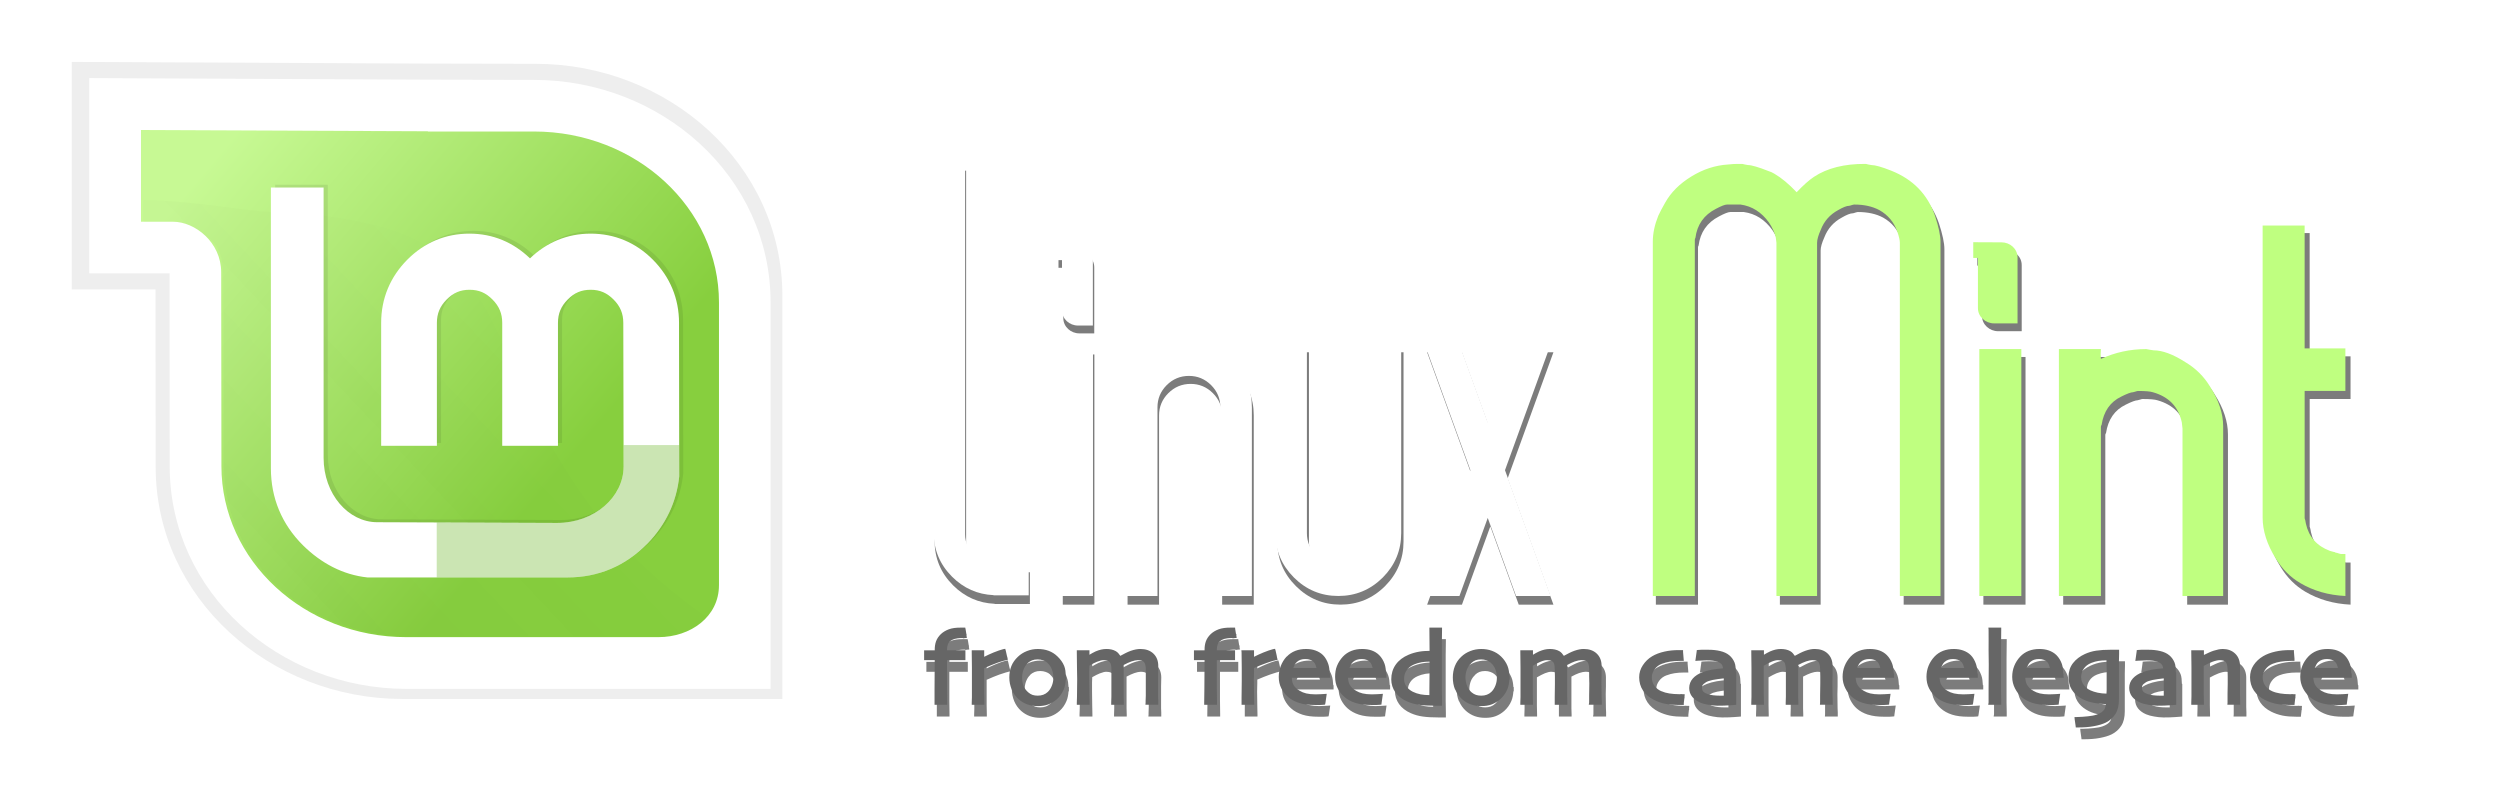 <svg xmlns="http://www.w3.org/2000/svg" xmlns:svg="http://www.w3.org/2000/svg" xmlns:xlink="http://www.w3.org/1999/xlink" id="svg2619" width="305" height="97" version="1.0"><defs id="defs2621"><pattern id="pattern4486" patternTransform="matrix(0.43,0,0,0.43,-4.3554687e-6,-4.3457032e-7)" xlink:href="#pattern4481"/><pattern id="pattern4481" patternTransform="matrix(0.43,0,0,0.43,-130.668,-129.375)" xlink:href="#pattern4467"/><linearGradient id="linearGradient3588"><stop id="stop3590" offset="0" stop-color="#bfe699" stop-opacity="1"/><stop id="stop3592" offset="1" stop-color="#313e24" stop-opacity="1"/></linearGradient><linearGradient id="linearGradient3570"><stop id="stop3572" offset="0" stop-color="#e5ffcb" stop-opacity="1"/><stop id="stop3574" offset="1" stop-color="#bfff80" stop-opacity="1"/></linearGradient><linearGradient id="linearGradient3303"><stop id="stop3305" offset="0" stop-color="#bfff80" stop-opacity="1"/><stop id="stop3307" offset="1" stop-color="#6a8b4a" stop-opacity="1"/></linearGradient><linearGradient id="linearGradient3431"><stop id="stop3433" offset="0" stop-color="#3d3d3d" stop-opacity="1"/><stop id="stop3435" offset="1" stop-color="#000" stop-opacity=".114"/></linearGradient><linearGradient id="linearGradient3349"><stop id="stop3351" offset="0" stop-color="#d3d3d3" stop-opacity="1"/><stop id="stop3353" offset="1" stop-color="#fff" stop-opacity="1"/></linearGradient><linearGradient id="linearGradient3312"><stop id="stop3314" offset="0" stop-color="#c7f994" stop-opacity="1"/><stop id="stop3316" offset="1" stop-color="#87cf3e" stop-opacity="1"/></linearGradient><linearGradient id="linearGradient3335" x1="61.429" x2="116.429" y1="362.143" y2="408.571" gradientUnits="userSpaceOnUse" xlink:href="#linearGradient3312"/><linearGradient id="linearGradient3374" x1="140.664" x2="67.175" y1="424.332" y2="348.571" gradientUnits="userSpaceOnUse" xlink:href="#linearGradient3349"/><linearGradient id="linearGradient3377" x1="61.429" x2="116.429" y1="362.143" y2="408.571" gradientTransform="translate(0,-9.499)" gradientUnits="userSpaceOnUse" xlink:href="#linearGradient3312"/><linearGradient id="linearGradient3398" x1="61.429" x2="116.429" y1="362.143" y2="408.571" gradientTransform="translate(0,-9.499)" gradientUnits="userSpaceOnUse" xlink:href="#linearGradient3312"/><linearGradient id="linearGradient3400" x1="140.664" x2="67.175" y1="424.332" y2="348.571" gradientUnits="userSpaceOnUse" xlink:href="#linearGradient3349"/><linearGradient id="linearGradient3416" x1="61.429" x2="116.429" y1="362.143" y2="408.571" gradientTransform="matrix(1,0,0,-1,0,649.499)" gradientUnits="userSpaceOnUse" xlink:href="#linearGradient3312"/><linearGradient id="linearGradient2254" x1="140.664" x2="67.175" y1="424.332" y2="348.571" gradientUnits="userSpaceOnUse" xlink:href="#linearGradient3349"/><linearGradient id="linearGradient2259" x1="70.492" x2="113.642" y1="416.389" y2="375.88" gradientUnits="userSpaceOnUse" spreadMethod="pad" xlink:href="#linearGradient3431"/><linearGradient id="linearGradient2262" x1="61.429" x2="116.429" y1="362.143" y2="408.571" gradientTransform="translate(0,-9.499)" gradientUnits="userSpaceOnUse" xlink:href="#linearGradient3312"/><filter id="filter3291"><feGaussianBlur id="feGaussianBlur3293" stdDeviation=".401"/></filter><linearGradient id="linearGradient3311" x1="61.429" x2="116.429" y1="362.143" y2="408.571" gradientTransform="translate(0,-9.499)" gradientUnits="userSpaceOnUse" xlink:href="#linearGradient3312"/><linearGradient id="linearGradient3313" x1="70.492" x2="113.642" y1="416.389" y2="375.88" gradientUnits="userSpaceOnUse" spreadMethod="pad" xlink:href="#linearGradient3431"/><linearGradient id="linearGradient3315" x1="140.664" x2="67.175" y1="424.332" y2="348.571" gradientUnits="userSpaceOnUse" xlink:href="#linearGradient3349"/><linearGradient id="linearGradient3318" x1="140.664" x2="67.175" y1="424.332" y2="348.571" gradientUnits="userSpaceOnUse" xlink:href="#linearGradient3349"/><filter id="filter3546"><feGaussianBlur id="feGaussianBlur3548" stdDeviation=".16"/></filter><linearGradient id="linearGradient3737" x1="26.795" x2="149.907" y1="216.349" y2="323.987" gradientUnits="userSpaceOnUse" xlink:href="#linearGradient3588"/><pattern id="pattern4467" width="256" height="256" patternTransform="translate(-297.842,85.357)" patternUnits="userSpaceOnUse"><image id="image4464" width="256" height="256" x="0" y="0" xlink:href="file:///home/dexter/Desktop/123381-mint-logo-white-bg1-Dateien/metal5.html"/></pattern><pattern id="pattern4483" width="109.963" height="109.963" patternTransform="translate(-130.668,-129.375)" patternUnits="userSpaceOnUse"><rect id="rect4470" width="109.963" height="109.963" x="0" y="0" fill="url(#pattern4486)" stroke="none"/></pattern><linearGradient id="linearGradient2994" x1="70.492" x2="113.642" y1="416.389" y2="375.88" gradientTransform="translate(0,80)" gradientUnits="userSpaceOnUse" spreadMethod="pad" xlink:href="#linearGradient3431"/><linearGradient id="linearGradient3000" x1="148.595" x2="100.47" y1="426.114" y2="379.96" gradientTransform="matrix(1.048,0,0,1.048,59.525,85.096)" gradientUnits="userSpaceOnUse" xlink:href="#linearGradient3349"/><linearGradient id="linearGradient3006" x1="61.429" x2="116.429" y1="362.143" y2="408.571" gradientTransform="matrix(1.048,0,0,1.048,59.525,75.136)" gradientUnits="userSpaceOnUse" xlink:href="#linearGradient3312"/><linearGradient id="linearGradient4003" x1="61.429" x2="116.429" y1="362.143" y2="408.571" gradientTransform="matrix(1.048,0,0,1.048,210.011,213.498)" gradientUnits="userSpaceOnUse" xlink:href="#linearGradient3312"/><linearGradient id="linearGradient4005" x1="70.492" x2="113.642" y1="416.389" y2="375.88" gradientTransform="translate(0,80)" gradientUnits="userSpaceOnUse" spreadMethod="pad" xlink:href="#linearGradient3431"/><linearGradient id="linearGradient4007" x1="148.595" x2="100.47" y1="426.114" y2="379.96" gradientTransform="matrix(1.048,0,0,1.048,210.011,223.458)" gradientUnits="userSpaceOnUse" xlink:href="#linearGradient3349"/><linearGradient id="linearGradient4136" x1="70.492" x2="113.642" y1="416.389" y2="375.88" gradientTransform="translate(0,80)" gradientUnits="userSpaceOnUse" spreadMethod="pad" xlink:href="#linearGradient3431"/><filter id="filter3469"><feGaussianBlur id="feGaussianBlur3471" stdDeviation="2.712"/></filter><linearGradient id="linearGradient3538" x1="61.429" x2="116.429" y1="362.143" y2="408.571" gradientTransform="matrix(1.091,0,0,1.091,196.351,-38.224)" gradientUnits="userSpaceOnUse" xlink:href="#linearGradient3312"/><filter id="filter3573"><feGaussianBlur id="feGaussianBlur3575" stdDeviation="1.628"/></filter><linearGradient id="p" x1="60.756" x2="69.694" y1="66.836" y2="69.231" gradientTransform="matrix(0.498,0.863,-0.863,0.498,22.827,158.109)" gradientUnits="userSpaceOnUse" stop-color="#ffe99d"><stop id="stop52" offset="0"/><stop id="stop54" offset="1" stop-opacity="0"/></linearGradient><radialGradient id="h" cx="47.644" cy="54.106" r="4.862" gradientTransform="matrix(2.305,2.328,1.268,-1.256,-193.183,187.077)" gradientUnits="userSpaceOnUse" stop-color="#f89400"><stop id="stop47" offset="0"/><stop id="stop49" offset="1" stop-opacity="0"/></radialGradient><radialGradient id="g" cx="48.09" cy="53.891" r="5.493" gradientTransform="matrix(-1.409,1.387,-1.967,-1.999,158.865,269.609)" gradientUnits="userSpaceOnUse" stop-color="#f60"><stop id="stop57" offset="0"/><stop id="stop59" offset="1" stop-opacity="0"/></radialGradient><linearGradient id="o" x1="52.515" x2="54.767" y1="44.04" y2="64.308" gradientTransform="matrix(0.997,0,0,0.997,-68.416,182.558)" gradientUnits="userSpaceOnUse" stop-color="#fff"><stop id="stop62" offset="0"/><stop id="stop64" offset="1" stop-opacity="0"/></linearGradient><linearGradient id="n" x1="64.67" x2="59.574" y1="71.888" y2="52.872" gradientTransform="matrix(0.997,0,0,0.997,-68.416,182.558)" gradientUnits="userSpaceOnUse"><stop id="stop67" offset="0" stop-color="#ffa92a"/><stop id="stop69" offset="1" stop-color="#ffcf2a"/></linearGradient><linearGradient id="m" x1="32.238" x2="36.821" y1="21.65" y2="47.535" gradientTransform="matrix(0.997,0,0,0.997,-68.416,182.558)" gradientUnits="userSpaceOnUse"><stop id="stop72" offset="0" stop-color="#f6f6f6"/><stop id="stop74" offset="1" stop-color="#d2d2d2"/></linearGradient><linearGradient id="l" x1="45.312" x2="42.662" y1="48.268" y2="45.618" gradientTransform="matrix(-0.997,0,0,-0.997,22.386,273.399)" gradientUnits="userSpaceOnUse"><stop id="stop77" offset="0"/><stop id="stop79" offset="1" stop-opacity="0"/></linearGradient><linearGradient id="k" x1="5.274" x2="-6.524" y1="62.879" y2="66.807" gradientTransform="matrix(0.449,0,0,0.449,177.466,-174.954)" gradientUnits="userSpaceOnUse" xlink:href="#e"/><linearGradient id="e"><stop id="stop18" offset="0" stop-color="#e5e5e5"/><stop id="stop20" offset="1" stop-color="#ababab"/></linearGradient><linearGradient id="j" x1="5.274" x2="-6.524" y1="62.879" y2="66.807" gradientTransform="matrix(0.997,0,0,0.997,-177.466,80.711)" gradientUnits="userSpaceOnUse" xlink:href="#e"/><linearGradient id="q" x1="48" x2="48" y1="20.221" y2="138.66" gradientUnits="userSpaceOnUse" xlink:href="#d"/><linearGradient id="d" stop-color="#fff"><stop id="stop7" offset="0"/><stop id="stop9" offset="1" stop-opacity="0"/></linearGradient><clipPath id="x"><rect id="rect15" width="84" height="84" x="6" y="6" fill="#fff" rx="6" ry="6"/></clipPath><filter id="y" width="1.384" height="1.384" x="-.192" y="-.192" color-interpolation-filters="sRGB"><feGaussianBlur id="feGaussianBlur12" stdDeviation="5.28"/></filter><clipPath id="w"><rect id="rect23" width="84" height="84" x="6" y="6" fill="url(#f)" rx="6" ry="6"/></clipPath><radialGradient id="i" cx="48" cy="90.172" r="42" gradientTransform="matrix(1.154,0,0,0.993,-75.944,182.755)" gradientUnits="userSpaceOnUse" xlink:href="#d"/><linearGradient id="s" x1="36.357" x2="36.357" y1="6" y2="63.893" gradientTransform="matrix(0.997,0,0,0.997,-68.416,182.558)" gradientUnits="userSpaceOnUse" xlink:href="#d"/><linearGradient id="r" x1="48" x2="48" y1="6" y2="90" gradientTransform="matrix(0.997,0,0,0.997,-68.416,182.558)" gradientUnits="userSpaceOnUse"><stop id="stop41" offset="0" stop-color="#80a2c8"/><stop id="stop43" offset="1" stop-color="#2e4c6d"/></linearGradient><linearGradient id="v" x1="32.251" x2="32.251" y1="90" y2="6" gradientTransform="matrix(0.997,0,0,0.997,-68.416,183.555)" gradientUnits="userSpaceOnUse" xlink:href="#c"/><linearGradient id="c" x1="45.448" x2="45.448" y1="92.54" y2="7.016" gradientTransform="matrix(1.006,0,0,0.994,100,0)" gradientUnits="userSpaceOnUse"><stop id="stop31" offset="0"/><stop id="stop33" offset="1" stop-opacity=".588"/></linearGradient><linearGradient id="u" x1="32.251" x2="32.251" y1="90" y2="6" gradientTransform="matrix(1.021,0,0,1.009,-69.556,183.484)" gradientUnits="userSpaceOnUse" xlink:href="#c"/><linearGradient id="t" x1="32.251" x2="32.251" y1="6.132" y2="90.239" gradientTransform="matrix(1.024,0,0,-1.012,-1.143,98.071)" gradientUnits="userSpaceOnUse" xlink:href="#c"/></defs><g id="layer1" transform="translate(-68.139,-296.822)"><g id="g2720" transform="matrix(0.726,0,0,0.726,-99.981,60.56)"><g id="g3633" fill="#000" filter="url(#filter3469)" opacity=".513" transform="matrix(1.003,0,0,1.003,8.362,245.114)"><polygon id="polygon3645" fill="#000" fill-rule="evenodd" points="66.376 40.96 64.168 40.96 64.168 23.48 64.168 23.48 66.376 23.48" clip-rule="evenodd" display="inline" transform="matrix(2.398,0,0,2.398,246.726,83.158)"/><path id="path3647" fill="#000" fill-rule="evenodd" d="m 432.597,181.379 -5.295,0 0,-31.711 c 0,-1.439 -0.518,-2.686 -1.554,-3.722 -1.036,-1.036 -2.283,-1.551 -3.722,-1.551 -1.458,0 -2.705,0.518 -3.741,1.551 -1.036,1.036 -1.554,2.283 -1.554,3.722 l 0,31.711 -5.276,0 0,-31.711 c 0,-2.897 1.017,-5.391 3.089,-7.46 2.072,-2.072 4.566,-3.11 7.482,-3.11 2.897,0 5.391,1.038 7.462,3.11 2.072,2.069 3.108,4.563 3.108,7.46 l 0,31.711 0,0 z" clip-rule="evenodd" display="inline"/><path id="path3649" fill="#000" fill-rule="evenodd" d="m 457.689,170.806 c 0,2.916 -1.036,5.391 -3.089,7.462 -2.072,2.069 -4.566,3.108 -7.482,3.108 -2.897,0 -5.391,-1.038 -7.462,-3.108 -2.072,-2.072 -3.108,-4.547 -3.108,-7.462 l 0,-31.708 5.295,0 0,31.711 c 0,1.458 0.518,2.686 1.554,3.722 1.036,1.038 2.283,1.554 3.722,1.554 1.458,0 2.705,-0.518 3.741,-1.554 1.036,-1.036 1.554,-2.261 1.554,-3.722 l 0,-31.711 5.276,0 0,31.708 0,0 z" clip-rule="evenodd" display="inline"/><polygon id="polygon3651" fill="#000" fill-rule="evenodd" points="96.024 23.328 98.448 23.328 95.248 32.144 98.448 40.96 98.448 40.96 96.024 40.96 94.04 35.488 92.056 40.96 89.624 40.96 92.824 32.144 89.624 23.328 92.056 23.328 94.04 28.8" clip-rule="evenodd" display="inline" transform="matrix(2.398,0,0,2.398,246.726,83.158)"/><path id="path3653" fill="#000" fill-rule="evenodd" d="m 403.374,135.932 c -1.42,0 -2.686,-1.093 -2.686,-2.571 l 0,-0.633 0,0 0,-7.789 -0.806,0 0,-2.647 2.692,0.019 0.614,0 c 1.42,0 2.686,1.074 2.686,2.551 l 0,11.069 -2.5,0 0,0 0,0 z" clip-rule="evenodd" display="inline"/><g id="g3655" fill="#000" transform="translate(-10,-356)"><path id="path3657" fill="#000" fill-rule="evenodd" d="m 558.313,537.379 -6.829,0 0,-59.354 c 0,-0.403 -0.134,-1.036 -0.422,-1.861 -0.556,-1.592 -1.554,-2.801 -3.012,-3.626 -1.17,-0.633 -2.59,-0.94 -4.24,-0.94 -0.077,0 -0.211,0.038 -0.422,0.096 -0.211,0.077 -0.345,0.115 -0.422,0.115 -0.403,0 -1.036,0.249 -1.861,0.729 -1.381,0.748 -2.36,1.861 -2.916,3.319 -0.403,0.902 -0.614,1.631 -0.614,2.168 l 0,59.354 -6.829,0 0,-59.354 c 0,-0.058 -0.038,-0.364 -0.115,-0.921 -0.211,-0.844 -0.595,-1.669 -1.151,-2.494 -1.247,-1.727 -2.82,-2.743 -4.777,-3.012 0.211,0 -0.269,0 -1.439,0 -0.077,0 -0.211,0 -0.422,0 -0.211,0 -0.345,0 -0.403,0 -0.345,0 -0.978,0.249 -1.88,0.729 -2.014,1.036 -3.146,2.667 -3.434,4.892 -0.058,0.077 -0.096,0.173 -0.096,0.307 l 0,59.853 -7.06,0 0,-59.546 c 0,-1.381 0.307,-2.839 0.921,-4.355 0.288,-0.633 0.671,-1.343 1.151,-2.187 0.959,-1.727 2.436,-3.204 4.412,-4.412 1.957,-1.209 4.029,-1.88 6.177,-2.014 0.537,-0.077 1.304,-0.115 2.283,-0.096 0.058,-0.019 0.23,0.019 0.518,0.096 0.269,0.058 0.441,0.096 0.518,0.096 0.614,0 1.784,0.345 3.53,1.036 0.269,0.077 0.576,0.211 0.921,0.422 1.189,0.691 2.436,1.727 3.741,3.108 1.113,-1.17 2.072,-2.033 2.916,-2.59 2.206,-1.458 5.084,-2.187 8.594,-2.168 0.077,-0.019 0.249,0.019 0.518,0.096 0.288,0.058 0.46,0.096 0.537,0.096 0.614,0 1.727,0.307 3.319,0.94 3.664,1.458 6.12,3.971 7.367,7.578 0.614,1.861 0.921,3.319 0.921,4.355 l 0,59.546 0,0 0,0 z" clip-rule="evenodd" display="inline"/><polygon id="polygon3659" fill="#000" fill-rule="evenodd" points="131.432 40.96 128.488 40.96 128.488 23.656 128.488 23.656 131.432 23.656" clip-rule="evenodd" display="inline" transform="matrix(2.398,0,0,2.398,256.726,439.158)"/><path id="path3661" fill="#000" fill-rule="evenodd" d="m 605.812,537.379 -6.829,0 0,-28.123 c 0,-0.134 -0.041,-0.48 -0.115,-1.036 -0.556,-2.628 -2.168,-4.316 -4.873,-5.084 -0.422,-0.134 -1.249,-0.211 -2.494,-0.211 -0.077,0 -0.23,0.038 -0.46,0.115 -0.249,0.077 -0.362,0.096 -0.362,0.096 -0.348,0 -1.019,0.249 -1.976,0.729 -1.88,0.902 -2.973,2.494 -3.319,4.777 -0.077,0.077 -0.117,0.173 -0.117,0.307 l 0,28.43 -7.057,0 0,-41.494 7.057,0 c -0.055,0.635 -0.055,1.17 0,1.65 2.379,-1.093 4.913,-1.65 7.618,-1.65 0.074,0 0.266,0.041 0.633,0.118 0.348,0.055 0.556,0.093 0.614,0.093 1.458,0 3.244,0.652 5.314,1.976 1.748,1.038 3.149,2.417 4.182,4.146 1.458,2.283 2.187,4.508 2.187,6.638 l 0,28.524 -0.002,0 z" clip-rule="evenodd" display="inline"/><path id="path3663" fill="#000" fill-rule="evenodd" d="m 626.358,502.925 -6.849,0 0,21.39 c 0.077,0.192 0.153,0.518 0.211,0.921 0.499,2.225 1.844,3.743 4.048,4.566 0.48,0.134 0.748,0.211 0.825,0.211 0.077,0 0.096,0.038 0.096,0.096 0,0 0.038,0 0.115,0 0.077,0 0.211,0.038 0.422,0.115 0.192,0.077 0.348,0.096 0.403,0.096 0.077,0 0.192,0 0.364,0 0.173,0 0.288,0 0.364,0 l 0,7.06 c -2.842,-0.137 -5.371,-0.863 -7.578,-2.168 -1.669,-0.978 -3.05,-2.36 -4.146,-4.163 -1.456,-2.34 -2.185,-4.642 -2.185,-6.846 l 0,-49.074 7.057,0 0,20.642 6.849,0 0,7.156 0.002,0 0,0 z" clip-rule="evenodd" display="inline"/><path id="path3665" fill="#000" fill-rule="evenodd" d="m 567.31,491.568 c -1.42,0 -2.705,-1.093 -2.705,-2.571 l 0,-0.633 0,0 0,-7.789 -0.787,0 0,-2.647 4.125,0.019 0.614,0 c 1.439,0 2.705,1.074 2.705,2.551 l 0,11.069 -3.952,0 0,0 0,0 z" clip-rule="evenodd" display="inline"/></g><path id="path3667" fill="#000" fill-rule="evenodd" d="m 379.125,108.673 0,62 c 0,2.916 1.022,5.397 3.094,7.469 1.946,1.944 4.278,2.975 6.969,3.094 l 0,0.031 0.531,0 5.375,0 0,-5.312 -5.375,0 c -1.726,0 -2.714,-0.49 -3.75,-1.469 -1.036,-0.957 -1.562,-2.107 -1.562,-3.469 l 0,-62.344 -5.281,0 z" display="inline"/><path id="path3669" fill="#000" fill-opacity="1" stroke="none" stroke-linecap="square" stroke-linejoin="miter" stroke-miterlimit="4" stroke-opacity="1" stroke-width=".7" d="m 383.875,187.156 c -0.76,1e-5 -1.416,0.078 -1.969,0.281 -0.535,0.197 -0.999,0.481 -1.344,0.812 -0.381,0.371 -0.653,0.771 -0.812,1.219 -0.155,0.43 -0.219,0.913 -0.219,1.438 l 0,0.062 -1.438,0 -0.344,0 0,0.344 0,0.969 0,0.344 0.344,0 1.438,0 c -7.7e-4,1.784 -0.02,3.428 -0.031,4.812 -0.012,1.479 -10e-6,2.238 0,2.344 l 0,0.344 0.344,0 1.438,0 0.344,0 0,-0.344 c 0,-0.105 -0.019,-0.922 -0.031,-2.469 -0.006,-1.445 4e-4,-3.019 0,-4.688 l 2.719,0 0.375,0 0,-0.344 0,-0.969 0,-0.344 -0.375,0 -2.719,0 0,-0.031 c 0,-0.342 0.037,-0.647 0.125,-0.906 0.093,-0.263 0.229,-0.436 0.375,-0.562 0.223,-0.197 0.473,-0.325 0.75,-0.406 0.274,-0.08 0.702,-0.156 1.25,-0.156 0.042,1e-5 0.101,0 0.156,0 l 0,0.062 0.469,-0.062 0.156,0 0,-0.031 0.062,0 -0.062,-0.344 0,-0.312 -0.031,0 -0.125,-0.781 -0.062,-0.281 -0.281,0 c -0.036,1e-5 -0.11,1e-5 -0.219,0 -0.103,1e-5 -0.203,1e-5 -0.281,0 z m 45.344,0 c -0.76,1e-5 -1.416,0.078 -1.969,0.281 -0.535,0.197 -0.999,0.481 -1.344,0.812 -0.381,0.371 -0.653,0.771 -0.812,1.219 -0.155,0.43 -0.219,0.913 -0.219,1.438 l 0,0.062 -1.438,0 -0.344,0 0,0.344 0,0.969 0,0.344 0.344,0 1.438,0 c -7.5e-4,1.784 -0.02,3.428 -0.031,4.812 -0.012,1.479 -0.031,2.239 -0.031,2.344 l 0,0.344 0.375,0 1.406,0 0.375,0 0,-0.344 c 0,-0.105 -0.019,-0.922 -0.031,-2.469 -0.006,-1.445 3.9e-4,-3.019 0,-4.688 l 2.719,0 0.344,0 0,-0.344 0,-0.969 0,-0.344 -0.344,0 -2.719,0 0,-0.031 c 0,-0.342 0.037,-0.647 0.125,-0.906 0.093,-0.263 0.229,-0.436 0.375,-0.562 0.223,-0.197 0.441,-0.326 0.719,-0.406 0.274,-0.08 0.702,-0.156 1.25,-0.156 0.042,1e-5 0.101,0 0.156,0 l 0,0.062 0.469,-0.062 0.188,0 0,-0.031 0.062,0 -0.062,-0.344 0,-0.312 -0.062,0 -0.125,-0.781 -0.031,-0.281 -0.312,0 c -0.036,1e-5 -0.11,1e-5 -0.219,0 -0.103,1e-5 -0.172,1e-5 -0.25,0 z m 33.438,0 0,0.344 0.031,3.562 c -0.552,0.017 -1.12,0.025 -1.688,0.125 -0.687,0.116 -1.3,0.294 -1.844,0.531 -0.923,0.389 -1.65,0.938 -2.156,1.656 -0.506,0.711 -0.75,1.556 -0.75,2.469 0,0.793 0.232,1.541 0.688,2.188 0.458,0.651 1.121,1.154 1.969,1.531 0.644,0.286 1.321,0.469 2,0.562 0.675,0.099 1.568,0.156 2.719,0.156 0.12,0 0.274,0.006 0.469,0 0.193,0 0.308,-1e-5 0.344,0 l 0.344,0 0,-0.031 0,-0.344 c -8.5e-4,-0.097 9.7e-4,-0.242 0,-0.344 -0.006,-0.622 -0.021,-1.278 -0.031,-2.094 -0.006,-0.954 -2e-5,-2.01 0,-3.188 -10e-6,-1.49 -0.012,-2.987 0,-4.438 0.012,-1.451 0.031,-2.22 0.031,-2.344 l 0,-0.344 -0.344,0 -1.438,0 -0.344,0 z m 93.938,0 0.031,0.344 c 0.018,1.26 -10e-6,2.424 0,3.438 0.006,1.01 0.031,1.837 0.031,2.5 0,1.031 -0.019,2.338 -0.031,3.906 -0.003,0.781 0.003,1.375 0,1.781 -0.002,0.203 10e-4,0.36 0,0.469 -10e-4,0.109 -0.004,0.197 0,0.156 l -0.062,0.375 0.406,0 1.062,0 0.375,0 0.344,0 0,-0.344 c 0,-0.015 3.6e-4,-0.296 0,-0.344 -0.002,-0.231 -0.021,-0.607 -0.031,-1.656 -0.012,-1.266 2e-5,-2.747 0,-4.438 0,-0.775 -0.006,-1.717 0,-2.844 0.006,-1.132 0.019,-2.142 0.031,-3 l 0,-0.344 -0.344,0 -1.438,0 -0.375,0 z m -165.219,3.562 -0.344,0.062 c -0.426,0.102 -0.952,0.297 -1.625,0.562 -0.513,0.203 -1.04,0.461 -1.562,0.719 l 0,-0.75 0,-0.344 -0.344,0 -1.406,0 -0.344,0 0,0.344 c 0.012,0.825 0.025,1.694 0.031,2.625 0.006,0.932 0,1.67 0,2.188 0,1.283 0.012,2.195 0,2.719 -0.012,0.531 -0.031,0.828 -0.031,0.938 l 0,0.344 0.344,0 1.438,0 0.344,0 0,-0.344 c 0,-0.122 -0.013,-0.595 -0.031,-1.5 -0.012,-0.903 -2e-5,-1.687 0,-2.344 -10e-6,-0.428 -0.006,-0.911 0,-1.406 0.004,-0.335 -10e-4,-0.422 0,-0.562 0.801,-0.346 1.508,-0.663 2.125,-0.875 0.528,-0.18 0.852,-0.294 1.156,-0.375 l 0.156,-0.031 c 0.045,-0.011 0.149,-0.054 0.188,-0.062 l 0.344,-0.062 -0.062,-0.344 -0.094,-0.344 -0.188,-0.844 -0.094,-0.312 z m 45.344,0 -0.344,0.062 c -0.426,0.102 -0.952,0.297 -1.625,0.562 -0.513,0.203 -1.04,0.461 -1.562,0.719 l 0,-0.75 0,-0.344 -0.344,0 -1.406,0 -0.375,0 0.031,0.344 c 0.012,0.825 0.025,1.694 0.031,2.625 0.006,0.932 -1e-5,1.67 0,2.188 0,1.283 -0.019,2.195 -0.031,2.719 -0.012,0.531 10e-6,0.828 0,0.938 l 0,0.344 0.344,0 1.438,0 0.344,0 0,-0.344 c 0,-0.121 -0.013,-0.595 -0.031,-1.5 -0.012,-0.903 -0.031,-1.687 -0.031,-2.344 0,-0.428 0.025,-0.911 0.031,-1.406 0.004,-0.354 -10e-4,-0.457 0,-0.594 0.785,-0.338 1.518,-0.635 2.125,-0.844 0.528,-0.18 0.852,-0.294 1.156,-0.375 l 0.156,-0.031 c 0.045,-0.011 0.149,-0.054 0.188,-0.062 l 0.344,-0.062 -0.094,-0.344 -0.062,-0.344 -0.188,-0.844 -0.094,-0.312 z m -39.875,0.031 c -0.639,10e-6 -1.234,0.115 -1.812,0.344 -0.579,0.223 -1.093,0.546 -1.531,0.969 -0.486,0.461 -0.857,0.973 -1.094,1.562 -0.229,0.58 -0.344,1.226 -0.344,1.906 0,0.708 0.141,1.392 0.406,2.031 0.272,0.641 0.658,1.182 1.156,1.625 0.431,0.38 0.922,0.676 1.469,0.875 0.546,0.193 1.135,0.281 1.75,0.281 0.65,0 1.252,-0.079 1.781,-0.281 0.528,-0.199 1.009,-0.496 1.438,-0.875 0.509,-0.453 0.89,-1.019 1.156,-1.656 0.221,-0.516 0.303,-1.069 0.344,-1.625 l 0.062,0 0,-0.375 0,-0.344 -0.062,0 c -0.035,-0.56 -0.082,-1.106 -0.281,-1.594 -0.242,-0.6 -0.634,-1.122 -1.125,-1.594 -0.432,-0.417 -0.911,-0.731 -1.469,-0.938 -0.552,-0.213 -1.18,-0.312 -1.844,-0.312 z m 11.5,0 c -0.536,10e-6 -1.136,0.131 -1.781,0.406 -0.412,0.178 -0.705,0.379 -1.031,0.562 l 0,-0.406 0,-0.344 -0.344,0 -1.406,0 -0.375,0 0,0.344 c 0.018,0.981 0.031,1.852 0.031,2.625 0.006,0.775 0.031,1.419 0.031,1.875 0,1.4 -0.019,2.397 -0.031,3 -0.012,0.603 -0.031,0.892 -0.031,0.969 l 0,0.344 0.375,0 1.406,0 0.375,0 0,-0.344 c -2e-5,-0.093 -0.013,-0.542 -0.031,-1.469 -0.012,-0.931 -0.031,-1.744 -0.031,-2.406 0,-0.389 -0.006,-0.887 0,-1.5 0.005,-0.511 0.03,-0.718 0.031,-0.875 0.487,-0.274 0.936,-0.508 1.312,-0.656 l 0.031,0 c 0.424,-0.173 0.757,-0.25 1.031,-0.25 0.34,0 0.593,0.069 0.719,0.125 0.144,0.061 0.253,0.126 0.344,0.25 0.08,0.109 0.153,0.256 0.188,0.438 0.038,0.203 0.057,0.428 0.062,0.656 0.006,0.262 0,0.682 0,1.25 0.006,0.563 -10e-6,0.973 0,1.25 0,0.836 0.012,1.545 0,2.156 -0.012,0.614 -0.031,0.947 -0.031,1.031 l 0,0.344 0.344,0 1.438,0 0.344,0 0,-0.344 c -2e-5,-0.093 -0.013,-0.4 -0.031,-1.031 -0.012,-0.628 0,-1.419 0,-2.344 -10e-6,-0.423 -0.006,-0.851 0,-1.312 0.006,-0.47 0,-0.921 0,-1.375 -10e-6,-0.104 0.004,-0.201 0,-0.281 0.474,-0.252 0.942,-0.47 1.312,-0.594 0.435,-0.143 0.784,-0.219 1.062,-0.219 0.508,0 0.823,0.11 1,0.281 0.164,0.155 0.327,0.532 0.344,1.156 0.006,0.28 -10e-6,0.708 0,1.281 0.006,0.569 0,0.97 0,1.219 -10e-6,0.634 0.012,1.313 0,2.031 -0.003,0.36 -0.028,0.65 -0.031,0.844 -0.003,0.194 -0.003,0.342 0,0.312 l -0.031,0.375 0.375,0 1.094,0 0.344,0 0.344,0 0,-0.344 c -1e-5,-0.03 0.002,-0.261 0,-0.344 -0.004,-0.167 -0.019,-0.255 -0.031,-0.688 -0.012,-0.644 -2e-5,-1.439 0,-2.375 -2e-5,-0.451 -0.006,-0.881 0,-1.281 0.012,-0.413 0.031,-0.906 0.031,-1.5 -2e-5,-0.837 -0.269,-1.547 -0.812,-2.062 -0.54,-0.525 -1.291,-0.781 -2.188,-0.781 -0.469,10e-6 -1.015,0.097 -1.625,0.312 -0.539,0.192 -1.13,0.502 -1.75,0.844 -0.203,-0.289 -0.413,-0.588 -0.75,-0.781 -0.458,-0.267 -0.988,-0.375 -1.625,-0.375 z m 33.562,0 c -0.61,10e-6 -1.211,0.091 -1.781,0.312 -0.568,0.223 -1.044,0.55 -1.438,0.969 l -0.031,0 c -0.437,0.469 -0.747,1.006 -0.969,1.562 -0.224,0.56 -0.344,1.17 -0.344,1.844 -10e-6,0.696 0.14,1.356 0.438,1.938 0.295,0.563 0.664,1.034 1.094,1.406 0.501,0.445 1.127,0.785 1.875,1.031 0.761,0.243 1.632,0.344 2.625,0.344 0.373,0 0.719,0.017 1,0 0.273,-0.011 0.404,-0.02 0.5,-0.031 l 0.25,-0.031 0.062,-0.281 0.156,-1.094 0.062,-0.438 -0.438,0.031 c -0.053,0.004 -0.242,0.015 -0.531,0.031 -0.275,0.016 -0.568,0.031 -0.906,0.031 -0.609,0 -1.15,-0.064 -1.562,-0.156 -0.417,-0.099 -0.777,-0.251 -1.094,-0.438 -0.504,-0.297 -0.861,-0.632 -1.094,-1.062 -0.179,-0.335 -0.202,-0.741 -0.25,-1.125 l 5.75,0 0.344,0 0.344,0 0,-0.375 0,-0.344 -0.062,0 c -0.033,-0.599 -0.081,-1.157 -0.25,-1.625 -0.202,-0.567 -0.48,-1.073 -0.875,-1.469 -0.356,-0.354 -0.801,-0.608 -1.281,-0.781 -0.48,-0.173 -1,-0.25 -1.594,-0.25 z m 9.438,0 c -0.61,10e-6 -1.211,0.091 -1.781,0.312 -0.568,0.223 -1.044,0.55 -1.438,0.969 -0.437,0.469 -0.778,1.006 -1,1.562 -0.224,0.56 -0.313,1.17 -0.312,1.844 0,0.696 0.14,1.356 0.438,1.938 0.295,0.563 0.664,1.034 1.094,1.406 0.501,0.445 1.127,0.785 1.875,1.031 0.761,0.243 1.632,0.344 2.625,0.344 0.373,0 0.687,0.017 0.969,0 0.273,-0.011 0.404,-0.02 0.5,-0.031 l 0.281,-0.031 0.031,-0.281 0.156,-1.094 0.062,-0.438 -0.438,0.031 c -0.053,0.004 -0.242,0.015 -0.531,0.031 -0.275,0.016 -0.568,0.031 -0.906,0.031 -0.609,0 -1.119,-0.064 -1.531,-0.156 -0.417,-0.099 -0.777,-0.251 -1.094,-0.438 -0.504,-0.297 -0.861,-0.632 -1.094,-1.062 -0.179,-0.335 -0.234,-0.74 -0.281,-1.125 l 5.75,0 0.344,0 0.375,0 0,-0.375 0,-0.344 -0.062,0 c -0.033,-0.599 -0.081,-1.157 -0.25,-1.625 -0.202,-0.567 -0.511,-1.073 -0.906,-1.469 -0.356,-0.354 -0.77,-0.609 -1.25,-0.781 -0.48,-0.173 -1.031,-0.25 -1.625,-0.25 z m 20.031,0 c -0.639,10e-6 -1.265,0.115 -1.844,0.344 -0.579,0.223 -1.093,0.546 -1.531,0.969 -0.486,0.461 -0.826,0.973 -1.062,1.562 -0.229,0.58 -0.344,1.226 -0.344,1.906 0,0.708 0.11,1.392 0.375,2.031 l 0.031,0 c 0.272,0.641 0.658,1.182 1.156,1.625 0.431,0.38 0.922,0.676 1.469,0.875 0.546,0.193 1.135,0.281 1.75,0.281 0.65,0 1.221,-0.079 1.75,-0.281 0.528,-0.199 1.009,-0.496 1.438,-0.875 0.509,-0.453 0.921,-1.019 1.188,-1.656 0.221,-0.516 0.303,-1.069 0.344,-1.625 l 0.062,0 0,-0.375 0,-0.344 -0.062,0 c -0.035,-0.56 -0.113,-1.106 -0.312,-1.594 -0.242,-0.6 -0.603,-1.122 -1.094,-1.594 -0.432,-0.417 -0.942,-0.731 -1.5,-0.938 -0.552,-0.213 -1.149,-0.312 -1.812,-0.312 z m 11.469,0 c -0.536,10e-6 -1.105,0.131 -1.75,0.406 -0.406,0.175 -0.709,0.382 -1.031,0.562 l 0,-0.406 0,-0.344 -0.375,0 -1.406,0 -0.344,0 0,0.344 c 0.018,0.981 0.031,1.852 0.031,2.625 0.006,0.775 -1e-5,1.419 0,1.875 0,1.4 0.012,2.397 0,3 -0.012,0.603 -0.031,0.893 -0.031,0.969 l 0,0.344 0.344,0 1.438,0 0.344,0 0,-0.344 c -2e-5,-0.093 -0.013,-0.542 -0.031,-1.469 -0.012,-0.931 0,-1.744 0,-2.406 0,-0.389 -0.006,-0.887 0,-1.5 0.005,-0.492 -9.9e-4,-0.68 0,-0.844 0.504,-0.286 0.957,-0.535 1.344,-0.688 0.424,-0.173 0.788,-0.25 1.062,-0.25 0.34,0 0.593,0.069 0.719,0.125 0.144,0.061 0.253,0.126 0.344,0.25 0.08,0.109 0.122,0.256 0.156,0.438 0.038,0.203 0.057,0.428 0.062,0.656 0.006,0.262 0.031,0.682 0.031,1.25 0.006,0.563 -2e-5,0.973 0,1.25 -10e-6,0.836 -0.019,1.545 -0.031,2.156 -0.012,0.614 -10e-6,0.947 0,1.031 l 0,0.344 0.344,0 1.438,0 0.344,0 0,-0.344 c -2e-5,-0.093 -0.013,-0.4 -0.031,-1.031 -0.012,-0.628 -10e-6,-1.419 0,-2.344 -10e-6,-0.423 -0.006,-0.851 0,-1.312 0.006,-0.47 -2e-5,-0.921 0,-1.375 -10e-6,-0.104 0.004,-0.201 0,-0.281 0.473,-0.251 0.912,-0.471 1.281,-0.594 0.435,-0.143 0.815,-0.219 1.094,-0.219 0.508,0 0.823,0.11 1,0.281 0.164,0.155 0.296,0.532 0.312,1.156 0.006,0.28 -2e-5,0.708 0,1.281 0.006,0.569 0.031,0.97 0.031,1.219 -10e-6,0.634 -0.019,1.313 -0.031,2.031 -0.003,0.36 0.003,0.65 0,0.844 -0.003,0.194 -0.003,0.342 0,0.312 l -0.062,0.375 0.406,0 1.062,0 0.375,0 0.344,0 0,-0.344 c -10e-6,-0.03 0.002,-0.261 0,-0.344 -0.004,-0.167 -0.019,-0.255 -0.031,-0.688 -0.012,-0.644 -0.031,-1.439 -0.031,-2.375 0,-0.451 0.025,-0.881 0.031,-1.281 0.012,-0.413 0,-0.906 0,-1.5 0,-0.837 -0.269,-1.547 -0.812,-2.062 -0.54,-0.525 -1.291,-0.781 -2.188,-0.781 -0.469,10e-6 -0.984,0.097 -1.594,0.312 -0.539,0.192 -1.13,0.502 -1.75,0.844 -0.203,-0.289 -0.413,-0.588 -0.75,-0.781 -0.458,-0.267 -1.02,-0.375 -1.656,-0.375 z m 38.812,0 c -0.536,10e-6 -1.105,0.131 -1.75,0.406 -0.406,0.175 -0.709,0.382 -1.031,0.562 l 0,-0.406 0,-0.344 -0.344,0 -1.438,0 -0.344,0 0,0.344 c 0.018,0.981 0.031,1.852 0.031,2.625 0.006,0.775 0,1.419 0,1.875 0,1.4 0.012,2.397 0,3 -0.012,0.603 -0.031,0.892 -0.031,0.969 l 0,0.344 0.344,0 1.438,0 0.344,0 0,-0.344 c 0,-0.094 -0.013,-0.542 -0.031,-1.469 -0.012,-0.931 -10e-6,-1.744 0,-2.406 0,-0.389 -0.006,-0.887 0,-1.5 0.005,-0.492 -9.9e-4,-0.68 0,-0.844 0.504,-0.286 0.957,-0.535 1.344,-0.688 0.424,-0.173 0.788,-0.25 1.062,-0.25 0.34,0 0.593,0.069 0.719,0.125 0.144,0.061 0.253,0.126 0.344,0.25 0.08,0.109 0.122,0.256 0.156,0.438 0.038,0.203 0.088,0.428 0.094,0.656 0.006,0.262 -3e-5,0.682 0,1.25 0.006,0.563 -10e-6,0.973 0,1.25 0,0.836 0.012,1.545 0,2.156 -0.012,0.614 -0.031,0.946 -0.031,1.031 l 0,0.344 0.344,0 1.438,0 0.344,0 0,-0.344 c -2e-5,-0.093 -0.013,-0.4 -0.031,-1.031 -0.012,-0.627 2e-5,-1.419 0,-2.344 -10e-6,-0.423 -0.006,-0.851 0,-1.312 0.006,-0.47 10e-6,-0.921 0,-1.375 -10e-6,-0.104 0.004,-0.201 0,-0.281 0.474,-0.252 0.942,-0.47 1.312,-0.594 0.435,-0.143 0.784,-0.219 1.062,-0.219 0.508,0 0.823,0.11 1,0.281 0.164,0.155 0.296,0.532 0.312,1.156 0.006,0.28 0.031,0.708 0.031,1.281 0.006,0.569 -4e-5,0.97 0,1.219 -3e-5,0.634 -0.019,1.313 -0.031,2.031 -0.003,0.36 0.003,0.65 0,0.844 -0.003,0.194 -0.003,0.343 0,0.312 l -0.031,0.375 0.375,0 1.094,0 0.344,0 0.344,0 0,-0.344 c 0,-0.031 0.002,-0.261 0,-0.344 -0.004,-0.167 -0.019,-0.255 -0.031,-0.688 -0.012,-0.644 -0.031,-1.439 -0.031,-2.375 -1e-5,-0.451 0.025,-0.881 0.031,-1.281 0.012,-0.412 0,-0.906 0,-1.5 -2e-5,-0.837 -0.269,-1.547 -0.812,-2.062 -0.54,-0.525 -1.291,-0.781 -2.188,-0.781 -0.469,10e-6 -0.984,0.097 -1.594,0.312 -0.538,0.192 -1.13,0.502 -1.75,0.844 -0.203,-0.289 -0.413,-0.588 -0.75,-0.781 -0.458,-0.267 -1.02,-0.375 -1.656,-0.375 z m 15,0 c -0.61,10e-6 -1.211,0.091 -1.781,0.312 -0.568,0.223 -1.044,0.55 -1.438,0.969 -0.437,0.469 -0.778,1.006 -1,1.562 -0.224,0.56 -0.344,1.17 -0.344,1.844 0,0.696 0.171,1.356 0.469,1.938 0.295,0.563 0.633,1.034 1.062,1.406 0.501,0.445 1.127,0.785 1.875,1.031 l 0.031,0 c 0.761,0.243 1.632,0.344 2.625,0.344 0.373,0 0.688,0.017 0.969,0 0.273,-0.011 0.404,-0.02 0.5,-0.031 l 0.281,-0.031 0.031,-0.281 0.156,-1.094 0.062,-0.438 -0.438,0.031 c -0.053,0.004 -0.242,0.015 -0.531,0.031 -0.275,0.016 -0.568,0.031 -0.906,0.031 -0.609,0 -1.119,-0.064 -1.531,-0.156 -0.417,-0.099 -0.777,-0.251 -1.094,-0.438 -0.504,-0.297 -0.861,-0.632 -1.094,-1.062 -0.179,-0.335 -0.234,-0.74 -0.281,-1.125 l 5.75,0 0.344,0 0.375,0 0,-0.375 0,-0.344 -0.062,0 c -0.033,-0.599 -0.081,-1.157 -0.25,-1.625 -0.202,-0.567 -0.511,-1.073 -0.906,-1.469 -0.356,-0.354 -0.77,-0.609 -1.25,-0.781 -0.48,-0.173 -1.031,-0.25 -1.625,-0.25 z m 14.094,0 c -0.61,10e-6 -1.211,0.091 -1.781,0.312 -0.568,0.223 -1.044,0.55 -1.438,0.969 -0.437,0.469 -0.778,1.006 -1,1.562 -0.224,0.56 -0.344,1.17 -0.344,1.844 0,0.696 0.14,1.356 0.438,1.938 0.295,0.563 0.664,1.034 1.094,1.406 0.501,0.445 1.127,0.785 1.875,1.031 0.761,0.243 1.663,0.344 2.656,0.344 0.373,0 0.687,0.017 0.969,0 0.273,-0.011 0.404,-0.02 0.5,-0.031 l 0.25,-0.031 0.062,-0.281 0.156,-1.094 0.062,-0.438 -0.438,0.031 c -0.053,0.004 -0.242,0.015 -0.531,0.031 -0.275,0.016 -0.568,0.031 -0.906,0.031 -0.609,0 -1.15,-0.064 -1.562,-0.156 -0.417,-0.099 -0.777,-0.251 -1.094,-0.438 -0.504,-0.297 -0.83,-0.632 -1.062,-1.062 -0.179,-0.335 -0.234,-0.74 -0.281,-1.125 l 5.75,0 0.344,0 0.344,0 0,-0.375 0,-0.344 -0.062,0 c -0.033,-0.599 -0.081,-1.157 -0.25,-1.625 -0.202,-0.567 -0.48,-1.073 -0.875,-1.469 -0.356,-0.354 -0.801,-0.609 -1.281,-0.781 -0.48,-0.173 -1,-0.25 -1.594,-0.25 z m 14.406,0 c -0.61,10e-6 -1.211,0.091 -1.781,0.312 -0.568,0.223 -1.044,0.55 -1.438,0.969 -0.437,0.469 -0.778,1.006 -1,1.562 -0.224,0.56 -0.344,1.17 -0.344,1.844 0,0.696 0.171,1.356 0.469,1.938 0.295,0.563 0.633,1.034 1.062,1.406 0.501,0.445 1.127,0.785 1.875,1.031 0.761,0.243 1.663,0.344 2.656,0.344 0.373,0 0.688,0.017 0.969,0 0.273,-0.011 0.404,-0.02 0.5,-0.031 l 0.281,-0.031 0.031,-0.281 0.156,-1.094 0.062,-0.438 -0.438,0.031 c -0.053,0.004 -0.242,0.015 -0.531,0.031 -0.275,0.016 -0.568,0.031 -0.906,0.031 -0.609,0 -1.119,-0.064 -1.531,-0.156 -0.417,-0.099 -0.777,-0.251 -1.094,-0.438 -0.504,-0.297 -0.861,-0.632 -1.094,-1.062 -0.179,-0.335 -0.234,-0.74 -0.281,-1.125 l 5.75,0 0.344,0 0.344,0 0.031,0 -0.031,-0.375 0,-0.344 -0.062,0 c -0.033,-0.599 -0.05,-1.157 -0.219,-1.625 -0.202,-0.567 -0.511,-1.072 -0.906,-1.469 -0.356,-0.354 -0.801,-0.609 -1.281,-0.781 -0.48,-0.173 -1,-0.25 -1.594,-0.25 z m 30.812,0 c -0.43,10e-6 -0.912,0.096 -1.5,0.281 -0.451,0.139 -1.057,0.425 -1.656,0.719 l 0,-0.438 0,-0.344 -0.344,0 -1.438,0 -0.344,0 0,0.344 c 0.018,0.885 0.031,1.716 0.031,2.5 0.006,0.786 -10e-6,1.478 0,2.062 0,1.272 0.012,2.232 0,2.875 -0.012,0.642 -0.031,0.955 -0.031,1.031 l 0,0.344 0.344,0 1.438,0 0.344,0 0,-0.344 c -2e-5,-0.091 -0.013,-0.522 -0.031,-1.438 -0.012,-0.914 -3e-5,-1.698 0,-2.344 0,-0.495 -0.006,-1.054 0,-1.656 0.005,-0.452 -10e-4,-0.6 0,-0.75 0.488,-0.266 0.963,-0.512 1.438,-0.688 0.519,-0.192 0.946,-0.281 1.25,-0.281 0.556,0 0.847,0.14 1,0.312 0.162,0.183 0.296,0.558 0.312,1.156 0.006,0.257 0.031,0.682 0.031,1.25 0.006,0.563 2e-5,0.993 0,1.281 -10e-6,0.2 -0.019,0.718 -0.031,1.594 -0.006,0.876 0.005,1.427 0,1.562 l -0.031,0.344 0.375,0 1.094,0 0.344,0 0.344,0 0,-0.344 c -10e-6,-0.026 10e-4,-0.273 0,-0.344 -0.004,-0.18 -0.018,-0.33 -0.031,-0.875 -0.012,-0.764 -10e-6,-1.37 0,-1.875 -10e-6,-0.316 -0.006,-0.743 0,-1.25 0.012,-0.517 -10e-6,-1.107 0,-1.812 -10e-6,-0.852 -0.268,-1.577 -0.812,-2.094 -0.534,-0.52 -1.253,-0.781 -2.094,-0.781 z m 17.594,0 c -0.61,10e-6 -1.211,0.091 -1.781,0.312 -0.568,0.223 -1.044,0.55 -1.438,0.969 -0.437,0.469 -0.778,1.006 -1,1.562 -0.224,0.56 -0.344,1.17 -0.344,1.844 0,0.696 0.171,1.356 0.469,1.938 0.295,0.563 0.664,1.034 1.094,1.406 0.501,0.445 1.127,0.785 1.875,1.031 0.761,0.243 1.632,0.344 2.625,0.344 0.373,0 0.687,0.017 0.969,0 0.273,-0.011 0.404,-0.02 0.5,-0.031 l 0.281,-0.031 0.031,-0.281 0.156,-1.094 0.062,-0.438 -0.438,0.031 c -0.053,0.004 -0.242,0.015 -0.531,0.031 -0.275,0.016 -0.568,0.031 -0.906,0.031 -0.609,0 -1.119,-0.064 -1.531,-0.156 -0.417,-0.099 -0.777,-0.251 -1.094,-0.438 -0.504,-0.297 -0.861,-0.632 -1.094,-1.062 -0.179,-0.335 -0.234,-0.74 -0.281,-1.125 l 5.75,0 0.344,0 0.375,0 0,-0.375 0,-0.344 -0.062,0 c -0.033,-0.599 -0.081,-1.157 -0.25,-1.625 -0.202,-0.567 -0.511,-1.073 -0.906,-1.469 -0.356,-0.354 -0.77,-0.609 -1.25,-0.781 -0.48,-0.173 -1.031,-0.25 -1.625,-0.25 z m -105.156,0.125 c -0.266,0.011 -0.434,0.025 -0.531,0.031 l -0.281,0.031 -0.031,0.281 -0.156,1.125 -0.062,0.406 0.438,-0.031 c 0.326,-0.017 0.561,-0.02 0.75,-0.031 0.184,-0.011 0.421,-0.031 0.688,-0.031 0.422,0 0.789,0.021 1.094,0.062 0.302,0.036 0.577,0.099 0.812,0.188 0.336,0.126 0.565,0.316 0.719,0.531 0.095,0.134 0.105,0.367 0.156,0.562 -0.658,0.06 -1.299,0.117 -1.844,0.219 -0.665,0.12 -1.2,0.274 -1.625,0.438 -0.666,0.255 -1.193,0.591 -1.594,1.031 -0.404,0.444 -0.625,1.018 -0.625,1.625 0,0.571 0.184,1.081 0.531,1.5 0.34,0.402 0.787,0.713 1.312,0.938 0.395,0.171 0.853,0.288 1.375,0.375 0.519,0.087 1.017,0.156 1.531,0.156 0.796,0 1.454,-0.022 1.969,-0.062 0.501,-0.034 0.759,-0.055 0.844,-0.062 l 0.344,-0.031 0,-0.312 c -10e-6,-0.056 -0.006,-0.535 0,-1.406 0.005,-0.776 -5.9e-4,-1.849 0,-3.031 l 0,-0.375 0,-0.344 -0.062,0 c -0.025,-0.636 -0.05,-1.215 -0.219,-1.625 -0.195,-0.478 -0.488,-0.892 -0.875,-1.219 -0.416,-0.347 -0.928,-0.575 -1.531,-0.719 -0.59,-0.148 -1.265,-0.219 -2,-0.219 -0.469,1e-5 -0.841,-0.018 -1.125,0 z m 68.75,0 c -0.942,10e-6 -1.755,0.052 -2.438,0.156 -0.681,0.099 -1.319,0.297 -1.906,0.562 -0.822,0.372 -1.498,0.885 -2,1.531 -0.51,0.656 -0.75,1.43 -0.75,2.281 0,0.831 0.158,1.56 0.531,2.156 0.359,0.574 0.831,1.019 1.406,1.375 0.579,0.373 1.269,0.644 2.062,0.812 0.771,0.159 1.547,0.248 2.281,0.25 -0.053,0.345 -0.11,0.689 -0.281,0.938 -0.218,0.32 -0.619,0.613 -1.281,0.844 -0.429,0.146 -0.93,0.228 -1.469,0.281 -0.548,0.06 -1.178,0.114 -1.875,0.125 l -0.375,0 0.031,0.375 0.156,1.094 0.031,0.281 0.312,0 c 1.066,0 1.983,-0.068 2.75,-0.219 0.759,-0.144 1.42,-0.331 1.969,-0.594 0.699,-0.347 1.238,-0.84 1.625,-1.438 0.408,-0.62 0.594,-1.439 0.594,-2.438 -10e-6,-0.52 0.006,-1.093 0,-1.719 -0.006,-0.624 0,-1.242 0,-1.844 -10e-6,-0.887 -0.006,-1.799 0,-2.781 0.01,-0.779 0.029,-1.071 0.031,-1.312 5.2e-4,-0.063 0,-0.316 0,-0.344 l 0,-0.375 -0.375,0 c -0.125,10e-6 -0.229,0 -0.344,0 -0.063,0 -0.128,0 -0.188,0 -0.163,10e-6 -0.331,10e-6 -0.5,0 z m 5.188,0 c -0.266,0.011 -0.434,0.025 -0.531,0.031 l -0.281,0.031 -0.031,0.281 -0.156,1.125 -0.062,0.406 0.438,-0.031 c 0.326,-0.017 0.561,-0.02 0.75,-0.031 0.184,-0.011 0.421,-0.031 0.688,-0.031 0.423,0 0.789,0.021 1.094,0.062 0.302,0.036 0.577,0.099 0.812,0.188 0.336,0.126 0.565,0.316 0.719,0.531 0.097,0.136 0.136,0.363 0.188,0.562 -0.661,0.06 -1.329,0.117 -1.875,0.219 -0.665,0.12 -1.201,0.274 -1.625,0.438 -0.666,0.255 -1.193,0.591 -1.594,1.031 -0.404,0.444 -0.625,0.986 -0.625,1.594 0,0.571 0.184,1.112 0.531,1.531 0.34,0.402 0.787,0.713 1.312,0.938 0.395,0.171 0.853,0.288 1.375,0.375 0.519,0.087 1.017,0.156 1.531,0.156 0.796,0 1.454,-0.022 1.969,-0.062 0.501,-0.034 0.759,-0.055 0.844,-0.062 l 0.344,-0.031 0,-0.312 c -10e-6,-0.056 -0.006,-0.535 0,-1.406 0.005,-0.776 -6.1e-4,-1.849 0,-3.031 l 0,-0.375 0,-0.344 -0.062,0 c -0.025,-0.636 -0.05,-1.215 -0.219,-1.625 -0.195,-0.479 -0.488,-0.892 -0.875,-1.219 -0.416,-0.347 -0.928,-0.575 -1.531,-0.719 -0.59,-0.148 -1.265,-0.219 -2,-0.219 -0.469,1e-5 -0.841,-0.018 -1.125,0 z m -77.781,0.062 c -0.834,10e-6 -1.62,0.071 -2.406,0.25 -0.784,0.174 -1.481,0.435 -2.062,0.781 -0.646,0.382 -1.159,0.892 -1.562,1.5 -0.41,0.612 -0.625,1.296 -0.625,2.031 0,0.812 0.209,1.586 0.656,2.25 0.446,0.661 1.068,1.171 1.844,1.562 0.568,0.283 1.205,0.511 1.906,0.656 0.701,0.139 1.451,0.187 2.25,0.188 0.072,0 0.179,-1e-5 0.281,0 0.109,0 0.171,-1e-5 0.219,0 l 0.344,0 0,-0.312 0.094,-0.812 0.031,0 0,-0.312 0.031,-0.344 -0.031,0 0,-0.031 -0.312,0 -0.031,0 -0.312,-0.031 0,0.031 c -0.093,1e-5 -0.173,1e-5 -0.25,0 -0.575,1e-5 -1.145,-0.044 -1.656,-0.125 -0.505,-0.08 -0.923,-0.2 -1.312,-0.375 l -0.031,0 c -0.495,-0.219 -0.861,-0.514 -1.156,-0.906 -0.278,-0.381 -0.438,-0.843 -0.438,-1.438 0,-0.472 0.156,-0.915 0.469,-1.344 0.309,-0.424 0.709,-0.735 1.25,-0.938 l 0.031,0 c 0.423,-0.164 0.835,-0.275 1.281,-0.344 0.451,-0.074 1.031,-0.125 1.688,-0.125 0.042,1e-5 0.077,1e-5 0.125,0 0.054,1e-5 0.114,1e-5 0.156,0 l 0.375,0 -0.031,-0.375 -0.094,-1.125 0,-0.312 -0.344,0 c -0.042,1e-5 -0.084,1e-5 -0.156,0 -0.066,1e-5 -0.152,1e-5 -0.219,0 z m 102.656,0 c -0.834,10e-6 -1.62,0.071 -2.406,0.25 -0.784,0.174 -1.481,0.435 -2.062,0.781 -0.646,0.382 -1.19,0.892 -1.594,1.5 -0.41,0.612 -0.594,1.296 -0.594,2.031 0,0.812 0.209,1.586 0.656,2.25 0.446,0.661 1.068,1.171 1.844,1.562 0.568,0.283 1.205,0.511 1.906,0.656 0.701,0.139 1.451,0.187 2.25,0.188 0.072,0 0.179,-1e-5 0.281,0 0.109,0 0.171,-1e-5 0.219,0 l 0.312,0 0.031,-0.312 0.094,-0.812 0.031,0 0,-0.312 0.031,-0.344 -0.031,0 0,-0.031 -0.312,0 -0.031,0 -0.312,-0.031 0,0.031 c -0.095,1e-5 -0.202,1e-5 -0.281,0 -0.575,1e-5 -1.114,-0.044 -1.625,-0.125 -0.505,-0.08 -0.954,-0.2 -1.344,-0.375 -0.495,-0.219 -0.861,-0.514 -1.156,-0.906 -0.278,-0.381 -0.438,-0.843 -0.438,-1.438 0,-0.472 0.156,-0.915 0.469,-1.344 0.309,-0.424 0.709,-0.735 1.25,-0.938 0.423,-0.164 0.867,-0.275 1.312,-0.344 0.451,-0.074 1.031,-0.125 1.688,-0.125 0.042,1e-5 0.077,1e-5 0.125,0 0.054,1e-5 0.114,1e-5 0.156,0 l 0.344,0 0,-0.375 -0.094,-1.125 0,-0.312 -0.344,0 c -0.042,1e-5 -0.084,1e-5 -0.156,0 -0.066,1e-5 -0.152,1e-5 -0.219,0 z m -165.406,1.5 c 0.607,10e-6 1.065,0.17 1.406,0.5 0.25,0.234 0.351,0.619 0.469,1 l -3.906,0 c 0.161,-0.372 0.318,-0.759 0.594,-1 0.388,-0.344 0.831,-0.5 1.438,-0.5 z m 9.469,0 c 0.607,10e-6 1.034,0.17 1.375,0.5 0.25,0.234 0.351,0.619 0.469,1 l -3.906,0 c 0.161,-0.372 0.318,-0.759 0.594,-1 0.388,-0.344 0.862,-0.5 1.469,-0.5 z m 85.312,0 c 0.607,10e-6 1.034,0.17 1.375,0.5 0.25,0.234 0.351,0.619 0.469,1 l -3.906,0 c 0.161,-0.372 0.318,-0.759 0.594,-1 0.388,-0.344 0.862,-0.5 1.469,-0.5 z m 14.062,0 c 0.607,10e-6 1.065,0.17 1.406,0.5 0.25,0.234 0.351,0.619 0.469,1 l -3.906,0 c 0.161,-0.372 0.318,-0.759 0.594,-1 0.388,-0.344 0.831,-0.5 1.438,-0.5 z m 14.438,0 c 0.608,10e-6 1.034,0.17 1.375,0.5 0.25,0.234 0.351,0.619 0.469,1 l -3.906,0 c 0.161,-0.372 0.318,-0.759 0.594,-1 0.388,-0.344 0.862,-0.5 1.469,-0.5 z m 48.406,0 c 0.608,10e-6 1.034,0.17 1.375,0.5 0.25,0.234 0.351,0.619 0.469,1 l -3.906,0 c 0.161,-0.372 0.318,-0.759 0.594,-1 0.388,-0.344 0.862,-0.5 1.469,-0.5 z M 396.844,192.5 c 0.311,1e-5 0.625,0.053 0.906,0.156 0.286,0.098 0.52,0.227 0.719,0.406 l 0,0.031 c 0.343,0.303 0.588,0.648 0.75,1.094 0.173,0.459 0.25,0.923 0.25,1.406 -10e-6,0.46 -0.085,0.895 -0.25,1.312 -0.164,0.413 -0.381,0.774 -0.688,1.062 -0.213,0.202 -0.46,0.361 -0.75,0.469 -0.284,0.107 -0.595,0.156 -0.938,0.156 -0.31,0 -0.604,-0.036 -0.875,-0.125 -0.271,-0.093 -0.486,-0.239 -0.688,-0.406 -0.376,-0.312 -0.647,-0.675 -0.812,-1.094 -0.17,-0.436 -0.25,-0.906 -0.25,-1.438 -10e-6,-0.46 0.084,-0.914 0.25,-1.344 0.171,-0.429 0.378,-0.737 0.656,-1 l 0,-0.031 c 0.244,-0.235 0.52,-0.396 0.781,-0.5 0.257,-0.103 0.555,-0.156 0.938,-0.156 z m 74.531,0 c 0.311,1e-5 0.594,0.053 0.875,0.156 0.286,0.098 0.52,0.227 0.719,0.406 l 0.031,0.031 c 0.343,0.303 0.588,0.648 0.75,1.094 0.173,0.459 0.25,0.923 0.25,1.406 -1e-5,0.46 -0.085,0.895 -0.25,1.312 -0.164,0.413 -0.381,0.774 -0.688,1.062 -0.213,0.202 -0.46,0.361 -0.75,0.469 -0.284,0.107 -0.595,0.156 -0.938,0.156 -0.31,0 -0.604,-0.036 -0.875,-0.125 -0.271,-0.093 -0.517,-0.239 -0.719,-0.406 -0.376,-0.312 -0.616,-0.675 -0.781,-1.094 -0.17,-0.436 -0.281,-0.906 -0.281,-1.438 0,-0.46 0.084,-0.914 0.25,-1.344 0.171,-0.429 0.409,-0.737 0.688,-1 l 0,-0.031 c 0.244,-0.235 0.489,-0.396 0.75,-0.5 0.257,-0.103 0.587,-0.156 0.969,-0.156 z m 105.062,0.156 c 0.008,0.524 0.031,1.041 0.031,1.531 0.005,0.464 -10e-4,0.812 0,1.156 3.1e-4,0.102 0,0.252 0,0.344 l 0,0.344 c -8.7e-4,0.597 0.005,1.166 0,1.625 -0.004,0.35 -0.03,0.438 -0.031,0.594 -0.51,-0.002 -1.015,-0.063 -1.469,-0.156 -0.463,-0.097 -0.847,-0.225 -1.188,-0.375 -0.495,-0.219 -0.868,-0.521 -1.156,-0.906 -0.273,-0.372 -0.438,-0.79 -0.438,-1.344 0,-0.534 0.15,-0.988 0.438,-1.406 0.284,-0.413 0.687,-0.744 1.25,-0.969 0.445,-0.176 0.863,-0.282 1.25,-0.344 0.364,-0.058 0.824,-0.089 1.312,-0.094 z m -113.75,0.219 c 0,0.135 -10e-6,0.272 0,0.406 0,0.145 0,0.274 0,0.406 0,0.112 -10e-6,0.241 0,0.344 l 0,0.344 c -5.2e-4,1.378 -0.026,2.54 -0.031,3.25 -0.004,0.547 0.001,0.685 0,0.875 -0.506,-0.007 -1.006,-0.036 -1.469,-0.125 -0.493,-0.101 -0.927,-0.246 -1.312,-0.438 -0.432,-0.212 -0.775,-0.503 -1.062,-0.875 -0.272,-0.351 -0.406,-0.771 -0.406,-1.281 0,-0.582 0.148,-1.055 0.438,-1.469 0.292,-0.422 0.698,-0.734 1.25,-0.969 0.349,-0.149 0.77,-0.284 1.281,-0.375 0.408,-0.072 0.861,-0.079 1.312,-0.094 z m 49.438,2.812 c 0.002,0.215 0,0.445 0,0.625 -10e-6,0.151 0,0.251 0,0.375 l 0,0.344 0,0.344 c -10e-4,0.367 0.004,0.728 0,0.969 l 0,0.031 c 0,0.136 0,0.132 0,0.219 -0.071,0.002 -0.151,-0.002 -0.219,0 -0.172,0.005 -0.322,10e-6 -0.438,0 -0.387,0 -0.745,-0.025 -1.094,-0.062 -0.338,-0.042 -0.634,-0.1 -0.906,-0.188 -0.345,-0.11 -0.607,-0.258 -0.781,-0.438 -0.158,-0.166 -0.219,-0.377 -0.219,-0.688 0,-0.259 0.085,-0.417 0.281,-0.594 0.232,-0.205 0.485,-0.366 0.781,-0.469 0.42,-0.15 0.948,-0.262 1.594,-0.344 0.48,-0.065 0.739,-0.102 1,-0.125 z m 73.938,0 c 0.002,0.215 -2e-5,0.445 0,0.625 -10e-6,0.151 0,0.251 0,0.375 l 0,0.344 0,0.344 c -10e-4,0.367 0.004,0.728 0,0.969 l 0,0.031 c 0,0.136 0,0.132 0,0.219 -0.071,0.002 -0.151,-0.002 -0.219,0 -0.172,0.005 -0.322,10e-6 -0.438,0 -0.387,0 -0.745,-0.025 -1.094,-0.062 -0.338,-0.042 -0.634,-0.1 -0.906,-0.188 -0.345,-0.11 -0.607,-0.258 -0.781,-0.438 -0.158,-0.166 -0.219,-0.377 -0.219,-0.688 0,-0.259 0.085,-0.417 0.281,-0.594 0.232,-0.205 0.485,-0.366 0.781,-0.469 0.42,-0.15 0.948,-0.262 1.594,-0.344 0.48,-0.065 0.739,-0.102 1,-0.125 z" font-family="Skia" font-size="19.756" font-stretch="normal" font-style="normal" font-variant="normal" font-weight="normal" text-anchor="start" writing-mode="lr-tb" style="line-height:100%;text-align:start"/></g><path id="path3671" fill="#666" fill-opacity="1" stroke="none" stroke-linecap="square" stroke-linejoin="miter" stroke-miterlimit="4" stroke-opacity="1" stroke-width=".7" d="m 392.989,430.897 c -0.76,1e-5 -1.416,0.078 -1.969,0.281 -0.535,0.197 -0.999,0.481 -1.344,0.812 -0.381,0.371 -0.653,0.771 -0.812,1.219 -0.155,0.43 -0.219,0.913 -0.219,1.438 l 0,0.062 -1.438,0 -0.344,0 0,0.344 0,0.969 0,0.344 0.344,0 1.438,0 c -7.7e-4,1.784 -0.02,3.428 -0.031,4.812 -0.012,1.479 -1e-5,2.238 0,2.344 l 0,0.344 0.344,0 1.438,0 0.344,0 0,-0.344 c 0,-0.105 -0.019,-0.922 -0.031,-2.469 -0.006,-1.445 4e-4,-3.019 0,-4.688 l 2.719,0 0.375,0 0,-0.344 0,-0.969 0,-0.344 -0.375,0 -2.719,0 0,-0.031 c 0,-0.342 0.037,-0.647 0.125,-0.906 0.093,-0.263 0.229,-0.436 0.375,-0.562 0.223,-0.197 0.473,-0.325 0.75,-0.406 0.274,-0.08 0.702,-0.156 1.25,-0.156 0.042,1e-5 0.101,0 0.156,0 l 0,0.062 0.469,-0.062 0.156,0 0,-0.031 0.062,0 -0.062,-0.344 0,-0.312 -0.031,0 -0.125,-0.781 -0.062,-0.281 -0.281,0 c -0.036,10e-6 -0.11,10e-6 -0.219,0 -0.103,10e-6 -0.203,10e-6 -0.281,0 z m 45.344,0 c -0.76,1e-5 -1.416,0.078 -1.969,0.281 -0.535,0.197 -0.999,0.481 -1.344,0.812 -0.381,0.371 -0.653,0.771 -0.812,1.219 -0.155,0.43 -0.219,0.913 -0.219,1.438 l 0,0.062 -1.438,0 -0.344,0 0,0.344 0,0.969 0,0.344 0.344,0 1.438,0 c -7.5e-4,1.784 -0.02,3.428 -0.031,4.812 -0.012,1.479 -0.031,2.239 -0.031,2.344 l 0,0.344 0.375,0 1.406,0 0.375,0 0,-0.344 c 0,-0.105 -0.019,-0.922 -0.031,-2.469 -0.006,-1.445 3.9e-4,-3.019 0,-4.688 l 2.719,0 0.344,0 0,-0.344 0,-0.969 0,-0.344 -0.344,0 -2.719,0 0,-0.031 c 0,-0.342 0.037,-0.647 0.125,-0.906 0.093,-0.263 0.229,-0.436 0.375,-0.562 0.223,-0.197 0.441,-0.326 0.719,-0.406 0.274,-0.08 0.702,-0.156 1.25,-0.156 0.042,1e-5 0.101,0 0.156,0 l 0,0.062 0.469,-0.062 0.188,0 0,-0.031 0.062,0 -0.062,-0.344 0,-0.312 -0.062,0 -0.125,-0.781 -0.031,-0.281 -0.312,0 c -0.036,10e-6 -0.11,10e-6 -0.219,0 -0.103,10e-6 -0.172,10e-6 -0.25,0 z m 33.438,0 0,0.344 0.031,3.562 c -0.552,0.017 -1.12,0.025 -1.688,0.125 -0.687,0.116 -1.3,0.294 -1.844,0.531 -0.923,0.389 -1.65,0.938 -2.156,1.656 -0.506,0.711 -0.75,1.556 -0.75,2.469 0,0.793 0.232,1.541 0.688,2.188 0.458,0.651 1.121,1.154 1.969,1.531 0.644,0.286 1.321,0.469 2,0.562 0.675,0.099 1.568,0.156 2.719,0.156 0.12,0 0.274,0.006 0.469,0 0.193,0 0.308,-10e-6 0.344,0 l 0.344,0 0,-0.031 0,-0.344 c -8.5e-4,-0.097 9.7e-4,-0.242 0,-0.344 -0.006,-0.622 -0.021,-1.278 -0.031,-2.094 -0.006,-0.954 -2e-5,-2.01 0,-3.188 -10e-6,-1.49 -0.012,-2.987 0,-4.438 0.012,-1.451 0.031,-2.22 0.031,-2.344 l 0,-0.344 -0.344,0 -1.438,0 -0.344,0 z m 93.938,0 0.031,0.344 c 0.018,1.26 -1e-5,2.424 0,3.438 0.006,1.01 0.031,1.837 0.031,2.5 0,1.031 -0.019,2.338 -0.031,3.906 -0.003,0.781 0.003,1.375 0,1.781 -0.002,0.203 10e-4,0.36 0,0.469 -0.001,0.109 -0.004,0.197 0,0.156 l -0.062,0.375 0.406,0 1.062,0 0.375,0 0.344,0 0,-0.344 c 0,-0.015 3.6e-4,-0.296 0,-0.344 -0.002,-0.231 -0.021,-0.607 -0.031,-1.656 -0.012,-1.266 2e-5,-2.747 0,-4.438 0,-0.775 -0.006,-1.717 0,-2.844 0.006,-1.132 0.019,-2.142 0.031,-3 l 0,-0.344 -0.344,0 -1.438,0 -0.375,0 z m -165.219,3.562 -0.344,0.062 c -0.426,0.102 -0.952,0.297 -1.625,0.562 -0.513,0.203 -1.04,0.461 -1.562,0.719 l 0,-0.75 0,-0.344 -0.344,0 -1.406,0 -0.344,0 0,0.344 c 0.012,0.825 0.025,1.694 0.031,2.625 0.006,0.932 0,1.67 0,2.188 0,1.283 0.012,2.195 0,2.719 -0.012,0.531 -0.031,0.828 -0.031,0.938 l 0,0.344 0.344,0 1.438,0 0.344,0 0,-0.344 c 0,-0.122 -0.013,-0.595 -0.031,-1.5 -0.012,-0.903 -2e-5,-1.687 0,-2.344 -1e-5,-0.428 -0.006,-0.911 0,-1.406 0.004,-0.335 -0.001,-0.422 0,-0.562 0.801,-0.346 1.508,-0.663 2.125,-0.875 0.528,-0.18 0.852,-0.294 1.156,-0.375 l 0.156,-0.031 c 0.045,-0.011 0.149,-0.054 0.188,-0.062 l 0.344,-0.062 -0.062,-0.344 -0.094,-0.344 -0.188,-0.844 -0.094,-0.312 z m 45.344,0 -0.344,0.062 c -0.426,0.102 -0.952,0.297 -1.625,0.562 -0.513,0.203 -1.04,0.461 -1.562,0.719 l 0,-0.75 0,-0.344 -0.344,0 -1.406,0 -0.375,0 0.031,0.344 c 0.012,0.825 0.025,1.694 0.031,2.625 0.006,0.932 -10e-6,1.67 0,2.188 0,1.283 -0.019,2.195 -0.031,2.719 -0.012,0.531 1e-5,0.828 0,0.938 l 0,0.344 0.344,0 1.438,0 0.344,0 0,-0.344 c 0,-0.121 -0.013,-0.595 -0.031,-1.5 -0.012,-0.903 -0.031,-1.687 -0.031,-2.344 0,-0.428 0.025,-0.911 0.031,-1.406 0.004,-0.354 -10e-4,-0.457 0,-0.594 0.785,-0.338 1.518,-0.635 2.125,-0.844 0.528,-0.18 0.852,-0.294 1.156,-0.375 l 0.156,-0.031 c 0.045,-0.011 0.149,-0.054 0.188,-0.062 l 0.344,-0.062 -0.094,-0.344 -0.062,-0.344 -0.188,-0.844 -0.094,-0.312 z m -39.875,0.031 c -0.639,10e-6 -1.234,0.115 -1.812,0.344 -0.579,0.223 -1.093,0.546 -1.531,0.969 -0.486,0.461 -0.857,0.973 -1.094,1.562 -0.229,0.58 -0.344,1.226 -0.344,1.906 0,0.708 0.141,1.392 0.406,2.031 0.272,0.641 0.658,1.182 1.156,1.625 0.431,0.38 0.922,0.676 1.469,0.875 0.546,0.193 1.135,0.281 1.75,0.281 0.65,0 1.252,-0.079 1.781,-0.281 0.528,-0.199 1.009,-0.496 1.438,-0.875 0.509,-0.453 0.89,-1.019 1.156,-1.656 0.221,-0.516 0.303,-1.069 0.344,-1.625 l 0.062,0 0,-0.375 0,-0.344 -0.062,0 c -0.035,-0.56 -0.082,-1.106 -0.281,-1.594 -0.242,-0.6 -0.634,-1.122 -1.125,-1.594 -0.432,-0.417 -0.911,-0.731 -1.469,-0.938 -0.552,-0.213 -1.18,-0.312 -1.844,-0.312 z m 11.5,0 c -0.536,10e-6 -1.136,0.131 -1.781,0.406 -0.412,0.178 -0.705,0.379 -1.031,0.562 l 0,-0.406 0,-0.344 -0.344,0 -1.406,0 -0.375,0 0,0.344 c 0.018,0.981 0.031,1.852 0.031,2.625 0.006,0.775 0.031,1.419 0.031,1.875 0,1.4 -0.019,2.397 -0.031,3 -0.012,0.603 -0.031,0.892 -0.031,0.969 l 0,0.344 0.375,0 1.406,0 0.375,0 0,-0.344 c -2e-5,-0.093 -0.013,-0.542 -0.031,-1.469 -0.012,-0.931 -0.031,-1.744 -0.031,-2.406 0,-0.389 -0.006,-0.887 0,-1.5 0.005,-0.511 0.03,-0.718 0.031,-0.875 0.487,-0.274 0.936,-0.508 1.312,-0.656 l 0.031,0 c 0.424,-0.173 0.757,-0.25 1.031,-0.25 0.34,0 0.593,0.069 0.719,0.125 0.144,0.061 0.253,0.126 0.344,0.25 0.08,0.109 0.153,0.256 0.188,0.438 0.038,0.203 0.057,0.428 0.062,0.656 0.006,0.262 0,0.682 0,1.25 0.006,0.563 -10e-6,0.973 0,1.25 0,0.836 0.012,1.545 0,2.156 -0.012,0.614 -0.031,0.947 -0.031,1.031 l 0,0.344 0.344,0 1.438,0 0.344,0 0,-0.344 c -2e-5,-0.093 -0.013,-0.4 -0.031,-1.031 -0.012,-0.628 0,-1.419 0,-2.344 -1e-5,-0.423 -0.006,-0.851 0,-1.312 0.006,-0.47 0,-0.921 0,-1.375 -1e-5,-0.104 0.004,-0.201 0,-0.281 0.474,-0.252 0.942,-0.47 1.312,-0.594 0.435,-0.143 0.784,-0.219 1.062,-0.219 0.508,0 0.823,0.11 1,0.281 0.164,0.155 0.327,0.532 0.344,1.156 0.006,0.28 -1e-5,0.708 0,1.281 0.006,0.569 0,0.97 0,1.219 -1e-5,0.634 0.012,1.313 0,2.031 -0.003,0.36 -0.028,0.65 -0.031,0.844 -0.003,0.194 -0.003,0.342 0,0.312 l -0.031,0.375 0.375,0 1.094,0 0.344,0 0.344,0 0,-0.344 c -10e-6,-0.03 0.002,-0.261 0,-0.344 -0.004,-0.167 -0.019,-0.255 -0.031,-0.688 -0.012,-0.644 -2e-5,-1.439 0,-2.375 -2e-5,-0.451 -0.006,-0.881 0,-1.281 0.012,-0.413 0.031,-0.906 0.031,-1.5 -2e-5,-0.837 -0.269,-1.547 -0.812,-2.062 -0.54,-0.525 -1.291,-0.781 -2.188,-0.781 -0.469,10e-6 -1.015,0.097 -1.625,0.312 -0.539,0.192 -1.13,0.502 -1.75,0.844 -0.203,-0.289 -0.413,-0.588 -0.75,-0.781 -0.458,-0.267 -0.988,-0.375 -1.625,-0.375 z m 33.562,0 c -0.61,10e-6 -1.211,0.091 -1.781,0.312 -0.568,0.223 -1.044,0.55 -1.438,0.969 l -0.031,0 c -0.437,0.469 -0.747,1.006 -0.969,1.562 -0.224,0.56 -0.344,1.17 -0.344,1.844 -1e-5,0.696 0.14,1.356 0.438,1.938 0.295,0.563 0.664,1.034 1.094,1.406 0.501,0.445 1.127,0.785 1.875,1.031 0.761,0.243 1.632,0.344 2.625,0.344 0.373,0 0.719,0.017 1,0 0.273,-0.011 0.404,-0.02 0.5,-0.031 l 0.25,-0.031 0.062,-0.281 0.156,-1.094 0.062,-0.438 -0.438,0.031 c -0.053,0.004 -0.242,0.015 -0.531,0.031 -0.275,0.016 -0.568,0.031 -0.906,0.031 -0.609,0 -1.15,-0.064 -1.562,-0.156 -0.417,-0.099 -0.777,-0.251 -1.094,-0.438 -0.504,-0.297 -0.861,-0.632 -1.094,-1.062 -0.179,-0.335 -0.202,-0.741 -0.25,-1.125 l 5.75,0 0.344,0 0.344,0 0,-0.375 0,-0.344 -0.062,0 c -0.033,-0.599 -0.081,-1.157 -0.25,-1.625 -0.202,-0.567 -0.48,-1.073 -0.875,-1.469 -0.356,-0.354 -0.801,-0.609 -1.281,-0.781 -0.48,-0.173 -1,-0.25 -1.594,-0.25 z m 9.438,0 c -0.61,10e-6 -1.211,0.091 -1.781,0.312 -0.568,0.223 -1.044,0.55 -1.438,0.969 -0.437,0.469 -0.778,1.006 -1,1.562 -0.224,0.56 -0.313,1.17 -0.312,1.844 0,0.696 0.14,1.356 0.438,1.938 0.295,0.563 0.664,1.034 1.094,1.406 0.501,0.445 1.127,0.785 1.875,1.031 0.761,0.243 1.632,0.344 2.625,0.344 0.373,0 0.687,0.017 0.969,0 0.273,-0.011 0.404,-0.02 0.5,-0.031 l 0.281,-0.031 0.031,-0.281 0.156,-1.094 0.062,-0.438 -0.438,0.031 c -0.053,0.004 -0.242,0.015 -0.531,0.031 -0.275,0.016 -0.568,0.031 -0.906,0.031 -0.609,0 -1.119,-0.064 -1.531,-0.156 -0.417,-0.099 -0.777,-0.251 -1.094,-0.438 -0.504,-0.297 -0.861,-0.632 -1.094,-1.062 -0.179,-0.335 -0.234,-0.74 -0.281,-1.125 l 5.75,0 0.344,0 0.375,0 0,-0.375 0,-0.344 -0.062,0 c -0.033,-0.599 -0.081,-1.157 -0.25,-1.625 -0.202,-0.567 -0.511,-1.073 -0.906,-1.469 -0.356,-0.354 -0.77,-0.609 -1.25,-0.781 -0.48,-0.173 -1.031,-0.25 -1.625,-0.25 z m 20.031,0 c -0.639,10e-6 -1.265,0.115 -1.844,0.344 -0.579,0.223 -1.093,0.546 -1.531,0.969 -0.486,0.461 -0.826,0.973 -1.062,1.562 -0.229,0.58 -0.344,1.226 -0.344,1.906 0,0.708 0.11,1.392 0.375,2.031 l 0.031,0 c 0.272,0.641 0.658,1.182 1.156,1.625 0.431,0.38 0.922,0.676 1.469,0.875 0.546,0.193 1.135,0.281 1.75,0.281 0.65,0 1.221,-0.079 1.75,-0.281 0.528,-0.199 1.009,-0.496 1.438,-0.875 0.509,-0.453 0.921,-1.019 1.188,-1.656 0.221,-0.516 0.303,-1.069 0.344,-1.625 l 0.062,0 0,-0.375 0,-0.344 -0.062,0 c -0.035,-0.56 -0.113,-1.106 -0.312,-1.594 -0.242,-0.6 -0.603,-1.122 -1.094,-1.594 -0.432,-0.417 -0.942,-0.731 -1.5,-0.938 -0.552,-0.213 -1.149,-0.312 -1.812,-0.312 z m 11.469,0 c -0.536,10e-6 -1.105,0.131 -1.75,0.406 -0.406,0.175 -0.709,0.382 -1.031,0.562 l 0,-0.406 0,-0.344 -0.375,0 -1.406,0 -0.344,0 0,0.344 c 0.018,0.981 0.031,1.852 0.031,2.625 0.006,0.775 -10e-6,1.419 0,1.875 0,1.4 0.012,2.397 0,3 -0.012,0.603 -0.031,0.893 -0.031,0.969 l 0,0.344 0.344,0 1.438,0 0.344,0 0,-0.344 c -2e-5,-0.093 -0.013,-0.542 -0.031,-1.469 -0.012,-0.931 0,-1.744 0,-2.406 0,-0.389 -0.006,-0.887 0,-1.5 0.005,-0.492 -9.9e-4,-0.68 0,-0.844 0.504,-0.286 0.957,-0.535 1.344,-0.688 0.424,-0.173 0.788,-0.25 1.062,-0.25 0.34,0 0.593,0.069 0.719,0.125 0.144,0.061 0.253,0.126 0.344,0.25 0.08,0.109 0.122,0.256 0.156,0.438 0.038,0.203 0.057,0.428 0.062,0.656 0.006,0.262 0.031,0.682 0.031,1.25 0.006,0.563 -2e-5,0.973 0,1.25 -10e-6,0.836 -0.019,1.545 -0.031,2.156 -0.012,0.614 -1e-5,0.947 0,1.031 l 0,0.344 0.344,0 1.438,0 0.344,0 0,-0.344 c -2e-5,-0.093 -0.013,-0.4 -0.031,-1.031 -0.012,-0.628 -1e-5,-1.419 0,-2.344 -1e-5,-0.423 -0.006,-0.851 0,-1.312 0.006,-0.47 -2e-5,-0.921 0,-1.375 -1e-5,-0.104 0.004,-0.201 0,-0.281 0.473,-0.251 0.912,-0.471 1.281,-0.594 0.435,-0.143 0.815,-0.219 1.094,-0.219 0.508,0 0.823,0.11 1,0.281 0.164,0.155 0.296,0.532 0.312,1.156 0.006,0.28 -2e-5,0.708 0,1.281 0.006,0.569 0.031,0.97 0.031,1.219 -1e-5,0.634 -0.019,1.313 -0.031,2.031 -0.003,0.36 0.003,0.65 0,0.844 -0.003,0.194 -0.003,0.342 0,0.312 l -0.062,0.375 0.406,0 1.062,0 0.375,0 0.344,0 0,-0.344 c -1e-5,-0.03 0.002,-0.261 0,-0.344 -0.004,-0.167 -0.019,-0.255 -0.031,-0.688 -0.012,-0.644 -0.031,-1.439 -0.031,-2.375 0,-0.451 0.025,-0.881 0.031,-1.281 0.012,-0.413 0,-0.906 0,-1.5 0,-0.837 -0.269,-1.547 -0.812,-2.062 -0.54,-0.525 -1.291,-0.781 -2.188,-0.781 -0.469,10e-6 -0.984,0.097 -1.594,0.312 -0.539,0.192 -1.13,0.502 -1.75,0.844 -0.203,-0.289 -0.413,-0.588 -0.75,-0.781 -0.458,-0.267 -1.02,-0.375 -1.656,-0.375 z m 38.812,0 c -0.536,10e-6 -1.105,0.131 -1.75,0.406 -0.406,0.175 -0.709,0.382 -1.031,0.562 l 0,-0.406 0,-0.344 -0.344,0 -1.438,0 -0.344,0 0,0.344 c 0.018,0.981 0.031,1.852 0.031,2.625 0.006,0.775 0,1.419 0,1.875 0,1.4 0.012,2.397 0,3 -0.012,0.603 -0.031,0.892 -0.031,0.969 l 0,0.344 0.344,0 1.438,0 0.344,0 0,-0.344 c 0,-0.094 -0.013,-0.542 -0.031,-1.469 -0.012,-0.931 -10e-6,-1.744 0,-2.406 0,-0.389 -0.006,-0.887 0,-1.5 0.005,-0.492 -9.9e-4,-0.68 0,-0.844 0.504,-0.286 0.957,-0.535 1.344,-0.688 0.424,-0.173 0.788,-0.25 1.062,-0.25 0.34,0 0.593,0.069 0.719,0.125 0.144,0.061 0.253,0.126 0.344,0.25 0.08,0.109 0.122,0.256 0.156,0.438 0.038,0.203 0.088,0.428 0.094,0.656 0.006,0.262 -3e-5,0.682 0,1.25 0.006,0.563 -1e-5,0.973 0,1.25 0,0.836 0.012,1.545 0,2.156 -0.012,0.614 -0.031,0.946 -0.031,1.031 l 0,0.344 0.344,0 1.438,0 0.344,0 0,-0.344 c -2e-5,-0.093 -0.013,-0.4 -0.031,-1.031 -0.012,-0.627 2e-5,-1.419 0,-2.344 -10e-6,-0.423 -0.006,-0.851 0,-1.312 0.006,-0.47 10e-6,-0.921 0,-1.375 -10e-6,-0.104 0.004,-0.201 0,-0.281 0.474,-0.252 0.942,-0.47 1.312,-0.594 0.435,-0.143 0.784,-0.219 1.062,-0.219 0.508,0 0.823,0.11 1,0.281 0.164,0.155 0.296,0.532 0.312,1.156 0.006,0.28 0.031,0.708 0.031,1.281 0.006,0.569 -4e-5,0.97 0,1.219 -3e-5,0.634 -0.019,1.313 -0.031,2.031 -0.003,0.36 0.003,0.65 0,0.844 -0.003,0.194 -0.003,0.343 0,0.312 l -0.031,0.375 0.375,0 1.094,0 0.344,0 0.344,0 0,-0.344 c 0,-0.031 0.002,-0.261 0,-0.344 -0.004,-0.167 -0.019,-0.255 -0.031,-0.688 -0.012,-0.644 -0.031,-1.439 -0.031,-2.375 -10e-6,-0.451 0.025,-0.881 0.031,-1.281 0.012,-0.412 0,-0.906 0,-1.5 -2e-5,-0.837 -0.269,-1.547 -0.812,-2.062 -0.54,-0.525 -1.291,-0.781 -2.188,-0.781 -0.469,10e-6 -0.984,0.097 -1.594,0.312 -0.538,0.192 -1.13,0.502 -1.75,0.844 -0.203,-0.289 -0.413,-0.588 -0.75,-0.781 -0.458,-0.267 -1.02,-0.375 -1.656,-0.375 z m 15,0 c -0.61,10e-6 -1.211,0.091 -1.781,0.312 -0.568,0.223 -1.044,0.55 -1.438,0.969 -0.437,0.469 -0.778,1.006 -1,1.562 -0.224,0.56 -0.344,1.17 -0.344,1.844 0,0.696 0.171,1.356 0.469,1.938 0.295,0.563 0.633,1.034 1.062,1.406 0.501,0.445 1.127,0.785 1.875,1.031 l 0.031,0 c 0.761,0.243 1.632,0.344 2.625,0.344 0.373,0 0.688,0.017 0.969,0 0.273,-0.011 0.404,-0.02 0.5,-0.031 l 0.281,-0.031 0.031,-0.281 0.156,-1.094 0.062,-0.438 -0.438,0.031 c -0.053,0.004 -0.242,0.015 -0.531,0.031 -0.275,0.016 -0.568,0.031 -0.906,0.031 -0.609,0 -1.119,-0.064 -1.531,-0.156 -0.417,-0.099 -0.777,-0.251 -1.094,-0.438 -0.504,-0.297 -0.861,-0.632 -1.094,-1.062 -0.179,-0.335 -0.234,-0.74 -0.281,-1.125 l 5.75,0 0.344,0 0.375,0 0,-0.375 0,-0.344 -0.062,0 c -0.033,-0.599 -0.081,-1.157 -0.25,-1.625 -0.202,-0.567 -0.511,-1.073 -0.906,-1.469 -0.356,-0.354 -0.77,-0.609 -1.25,-0.781 -0.48,-0.173 -1.031,-0.25 -1.625,-0.25 z m 14.094,0 c -0.61,10e-6 -1.211,0.091 -1.781,0.312 -0.568,0.223 -1.044,0.55 -1.438,0.969 -0.437,0.469 -0.778,1.006 -1,1.562 -0.224,0.56 -0.344,1.17 -0.344,1.844 0,0.696 0.14,1.356 0.438,1.938 0.295,0.563 0.664,1.034 1.094,1.406 0.501,0.445 1.127,0.785 1.875,1.031 0.761,0.243 1.663,0.344 2.656,0.344 0.373,0 0.687,0.017 0.969,0 0.273,-0.011 0.404,-0.02 0.5,-0.031 l 0.25,-0.031 0.062,-0.281 0.156,-1.094 0.062,-0.438 -0.438,0.031 c -0.053,0.004 -0.242,0.015 -0.531,0.031 -0.275,0.016 -0.568,0.031 -0.906,0.031 -0.609,0 -1.15,-0.064 -1.562,-0.156 -0.417,-0.099 -0.777,-0.251 -1.094,-0.438 -0.504,-0.297 -0.83,-0.632 -1.062,-1.062 -0.179,-0.335 -0.234,-0.74 -0.281,-1.125 l 5.75,0 0.344,0 0.344,0 0,-0.375 0,-0.344 -0.062,0 c -0.033,-0.599 -0.081,-1.157 -0.25,-1.625 -0.202,-0.567 -0.48,-1.073 -0.875,-1.469 -0.356,-0.354 -0.801,-0.609 -1.281,-0.781 -0.48,-0.173 -1,-0.25 -1.594,-0.25 z m 14.406,0 c -0.61,10e-6 -1.211,0.091 -1.781,0.312 -0.568,0.223 -1.044,0.55 -1.438,0.969 -0.437,0.469 -0.778,1.006 -1,1.562 -0.224,0.56 -0.344,1.17 -0.344,1.844 0,0.696 0.171,1.356 0.469,1.938 0.295,0.563 0.633,1.034 1.062,1.406 0.501,0.445 1.127,0.785 1.875,1.031 0.761,0.243 1.663,0.344 2.656,0.344 0.373,0 0.688,0.017 0.969,0 0.273,-0.011 0.404,-0.02 0.5,-0.031 l 0.281,-0.031 0.031,-0.281 0.156,-1.094 0.062,-0.438 -0.438,0.031 c -0.053,0.004 -0.242,0.015 -0.531,0.031 -0.275,0.016 -0.568,0.031 -0.906,0.031 -0.609,0 -1.119,-0.064 -1.531,-0.156 -0.417,-0.099 -0.777,-0.251 -1.094,-0.438 -0.504,-0.297 -0.861,-0.632 -1.094,-1.062 -0.179,-0.335 -0.234,-0.74 -0.281,-1.125 l 5.75,0 0.344,0 0.344,0 0.031,0 -0.031,-0.375 0,-0.344 -0.062,0 c -0.033,-0.599 -0.05,-1.157 -0.219,-1.625 -0.202,-0.567 -0.511,-1.072 -0.906,-1.469 -0.356,-0.354 -0.801,-0.609 -1.281,-0.781 -0.48,-0.173 -1,-0.25 -1.594,-0.25 z m 30.812,0 c -0.43,10e-6 -0.912,0.096 -1.5,0.281 -0.451,0.139 -1.057,0.425 -1.656,0.719 l 0,-0.438 0,-0.344 -0.344,0 -1.438,0 -0.344,0 0,0.344 c 0.018,0.885 0.031,1.716 0.031,2.5 0.006,0.786 -1e-5,1.478 0,2.062 0,1.272 0.012,2.232 0,2.875 -0.012,0.642 -0.031,0.955 -0.031,1.031 l 0,0.344 0.344,0 1.438,0 0.344,0 0,-0.344 c -2e-5,-0.091 -0.013,-0.522 -0.031,-1.438 -0.012,-0.914 -3e-5,-1.698 0,-2.344 0,-0.495 -0.006,-1.054 0,-1.656 0.005,-0.452 -10e-4,-0.6 0,-0.75 0.488,-0.266 0.963,-0.512 1.438,-0.688 0.519,-0.192 0.946,-0.281 1.25,-0.281 0.556,0 0.847,0.14 1,0.312 0.162,0.183 0.296,0.558 0.312,1.156 0.006,0.257 0.031,0.682 0.031,1.25 0.006,0.563 2e-5,0.993 0,1.281 -1e-5,0.2 -0.019,0.718 -0.031,1.594 -0.006,0.876 0.005,1.427 0,1.562 l -0.031,0.344 0.375,0 1.094,0 0.344,0 0.344,0 0,-0.344 c -10e-6,-0.026 10e-4,-0.273 0,-0.344 -0.004,-0.18 -0.018,-0.33 -0.031,-0.875 -0.012,-0.764 -10e-6,-1.37 0,-1.875 -10e-6,-0.316 -0.006,-0.743 0,-1.25 0.012,-0.517 -10e-6,-1.107 0,-1.812 -10e-6,-0.852 -0.268,-1.577 -0.812,-2.094 -0.534,-0.52 -1.253,-0.781 -2.094,-0.781 z m 17.594,0 c -0.61,10e-6 -1.211,0.091 -1.781,0.312 -0.568,0.223 -1.044,0.55 -1.438,0.969 -0.437,0.469 -0.778,1.006 -1,1.562 -0.224,0.56 -0.344,1.17 -0.344,1.844 0,0.696 0.171,1.356 0.469,1.938 0.295,0.563 0.664,1.034 1.094,1.406 0.501,0.445 1.127,0.785 1.875,1.031 0.761,0.243 1.632,0.344 2.625,0.344 0.373,0 0.687,0.017 0.969,0 0.273,-0.011 0.404,-0.02 0.5,-0.031 l 0.281,-0.031 0.031,-0.281 0.156,-1.094 0.062,-0.438 -0.438,0.031 c -0.053,0.004 -0.242,0.015 -0.531,0.031 -0.275,0.016 -0.568,0.031 -0.906,0.031 -0.609,0 -1.119,-0.064 -1.531,-0.156 -0.417,-0.099 -0.777,-0.251 -1.094,-0.438 -0.504,-0.297 -0.861,-0.632 -1.094,-1.062 -0.179,-0.335 -0.234,-0.74 -0.281,-1.125 l 5.75,0 0.344,0 0.375,0 0,-0.375 0,-0.344 -0.062,0 c -0.033,-0.599 -0.081,-1.157 -0.25,-1.625 -0.202,-0.567 -0.511,-1.073 -0.906,-1.469 -0.356,-0.354 -0.77,-0.609 -1.25,-0.781 -0.48,-0.173 -1.031,-0.25 -1.625,-0.25 z m -105.156,0.125 c -0.266,0.011 -0.434,0.025 -0.531,0.031 l -0.281,0.031 -0.031,0.281 -0.156,1.125 -0.062,0.406 0.438,-0.031 c 0.326,-0.017 0.561,-0.02 0.75,-0.031 0.184,-0.011 0.421,-0.031 0.688,-0.031 0.422,0 0.789,0.021 1.094,0.062 0.302,0.036 0.577,0.099 0.812,0.188 0.336,0.126 0.565,0.316 0.719,0.531 0.095,0.134 0.105,0.367 0.156,0.562 -0.658,0.06 -1.299,0.117 -1.844,0.219 -0.665,0.12 -1.2,0.274 -1.625,0.438 -0.666,0.255 -1.193,0.591 -1.594,1.031 -0.404,0.444 -0.625,1.018 -0.625,1.625 0,0.571 0.184,1.081 0.531,1.5 0.34,0.402 0.787,0.713 1.312,0.938 0.395,0.171 0.853,0.288 1.375,0.375 0.519,0.087 1.017,0.156 1.531,0.156 0.796,0 1.454,-0.022 1.969,-0.062 0.501,-0.034 0.759,-0.055 0.844,-0.062 l 0.344,-0.031 0,-0.312 c -10e-6,-0.056 -0.006,-0.535 0,-1.406 0.005,-0.776 -5.9e-4,-1.849 0,-3.031 l 0,-0.375 0,-0.344 -0.062,0 c -0.025,-0.636 -0.05,-1.215 -0.219,-1.625 -0.195,-0.478 -0.488,-0.892 -0.875,-1.219 -0.416,-0.347 -0.928,-0.575 -1.531,-0.719 -0.59,-0.148 -1.265,-0.219 -2,-0.219 -0.469,1e-5 -0.841,-0.018 -1.125,0 z m 68.75,0 c -0.942,10e-6 -1.755,0.052 -2.438,0.156 -0.681,0.099 -1.319,0.297 -1.906,0.562 -0.822,0.372 -1.498,0.885 -2,1.531 -0.51,0.656 -0.75,1.43 -0.75,2.281 0,0.831 0.158,1.56 0.531,2.156 0.359,0.574 0.831,1.019 1.406,1.375 0.579,0.373 1.269,0.644 2.062,0.812 0.771,0.159 1.547,0.248 2.281,0.25 -0.053,0.345 -0.11,0.689 -0.281,0.938 -0.218,0.32 -0.619,0.613 -1.281,0.844 -0.429,0.146 -0.93,0.228 -1.469,0.281 -0.548,0.06 -1.178,0.114 -1.875,0.125 l -0.375,0 0.031,0.375 0.156,1.094 0.031,0.281 0.312,0 c 1.066,0 1.983,-0.068 2.75,-0.219 0.759,-0.144 1.42,-0.331 1.969,-0.594 0.699,-0.347 1.238,-0.84 1.625,-1.438 0.408,-0.62 0.594,-1.439 0.594,-2.438 -10e-6,-0.52 0.006,-1.093 0,-1.719 -0.006,-0.624 0,-1.242 0,-1.844 -10e-6,-0.887 -0.006,-1.799 0,-2.781 0.01,-0.779 0.029,-1.071 0.031,-1.312 5.2e-4,-0.063 0,-0.316 0,-0.344 l 0,-0.375 -0.375,0 c -0.125,10e-6 -0.229,0 -0.344,0 -0.063,0 -0.128,0 -0.188,0 -0.163,10e-6 -0.331,10e-6 -0.5,0 z m 5.188,0 c -0.266,0.011 -0.434,0.025 -0.531,0.031 l -0.281,0.031 -0.031,0.281 -0.156,1.125 -0.062,0.406 0.438,-0.031 c 0.326,-0.017 0.561,-0.02 0.75,-0.031 0.184,-0.011 0.421,-0.031 0.688,-0.031 0.423,0 0.789,0.021 1.094,0.062 0.302,0.036 0.577,0.099 0.812,0.188 0.336,0.126 0.565,0.316 0.719,0.531 0.097,0.136 0.136,0.363 0.188,0.562 -0.661,0.06 -1.329,0.117 -1.875,0.219 -0.665,0.12 -1.201,0.274 -1.625,0.438 -0.666,0.255 -1.193,0.591 -1.594,1.031 -0.404,0.444 -0.625,0.986 -0.625,1.594 0,0.571 0.184,1.112 0.531,1.531 0.34,0.402 0.787,0.713 1.312,0.938 0.395,0.171 0.853,0.288 1.375,0.375 0.519,0.087 1.017,0.156 1.531,0.156 0.796,0 1.454,-0.022 1.969,-0.062 0.501,-0.034 0.759,-0.055 0.844,-0.062 l 0.344,-0.031 0,-0.312 c -10e-6,-0.056 -0.006,-0.535 0,-1.406 0.005,-0.776 -6.1e-4,-1.849 0,-3.031 l 0,-0.375 0,-0.344 -0.062,0 c -0.025,-0.636 -0.05,-1.215 -0.219,-1.625 -0.195,-0.479 -0.488,-0.892 -0.875,-1.219 -0.416,-0.347 -0.928,-0.575 -1.531,-0.719 -0.59,-0.148 -1.265,-0.219 -2,-0.219 -0.469,1e-5 -0.841,-0.018 -1.125,0 z m -77.781,0.062 c -0.834,10e-6 -1.62,0.071 -2.406,0.25 -0.784,0.174 -1.481,0.435 -2.062,0.781 -0.646,0.382 -1.159,0.892 -1.562,1.5 -0.41,0.612 -0.625,1.296 -0.625,2.031 0,0.812 0.209,1.586 0.656,2.25 0.446,0.661 1.068,1.171 1.844,1.562 0.568,0.283 1.205,0.511 1.906,0.656 0.701,0.139 1.451,0.187 2.25,0.188 0.072,0 0.179,-1e-5 0.281,0 0.109,0 0.171,-1e-5 0.219,0 l 0.344,0 0,-0.312 0.094,-0.812 0.031,0 0,-0.312 0.031,-0.344 -0.031,0 0,-0.031 -0.312,0 -0.031,0 -0.312,-0.031 0,0.031 c -0.093,1e-5 -0.173,1e-5 -0.25,0 -0.575,1e-5 -1.145,-0.044 -1.656,-0.125 -0.505,-0.08 -0.923,-0.2 -1.312,-0.375 l -0.031,0 c -0.495,-0.219 -0.861,-0.514 -1.156,-0.906 -0.278,-0.381 -0.438,-0.843 -0.438,-1.438 0,-0.472 0.156,-0.915 0.469,-1.344 0.309,-0.424 0.709,-0.735 1.25,-0.938 l 0.031,0 c 0.423,-0.164 0.835,-0.275 1.281,-0.344 0.451,-0.074 1.031,-0.125 1.688,-0.125 0.042,1e-5 0.077,1e-5 0.125,0 0.054,1e-5 0.114,1e-5 0.156,0 l 0.375,0 -0.031,-0.375 -0.094,-1.125 0,-0.312 -0.344,0 c -0.042,1e-5 -0.084,1e-5 -0.156,0 -0.066,1e-5 -0.152,1e-5 -0.219,0 z m 102.656,0 c -0.834,10e-6 -1.62,0.071 -2.406,0.25 -0.784,0.174 -1.481,0.435 -2.062,0.781 -0.646,0.382 -1.19,0.892 -1.594,1.5 -0.41,0.612 -0.594,1.296 -0.594,2.031 0,0.812 0.209,1.586 0.656,2.25 0.446,0.661 1.068,1.171 1.844,1.562 0.568,0.283 1.205,0.511 1.906,0.656 0.701,0.139 1.451,0.187 2.25,0.188 0.072,0 0.179,-1e-5 0.281,0 0.109,0 0.171,-1e-5 0.219,0 l 0.312,0 0.031,-0.312 0.094,-0.812 0.031,0 0,-0.312 0.031,-0.344 -0.031,0 0,-0.031 -0.312,0 -0.031,0 -0.312,-0.031 0,0.031 c -0.095,1e-5 -0.202,1e-5 -0.281,0 -0.575,1e-5 -1.114,-0.044 -1.625,-0.125 -0.505,-0.08 -0.954,-0.2 -1.344,-0.375 -0.495,-0.219 -0.861,-0.514 -1.156,-0.906 -0.278,-0.381 -0.438,-0.843 -0.438,-1.438 0,-0.472 0.156,-0.915 0.469,-1.344 0.309,-0.424 0.709,-0.735 1.25,-0.938 0.423,-0.164 0.867,-0.275 1.312,-0.344 0.451,-0.074 1.031,-0.125 1.688,-0.125 0.042,1e-5 0.077,1e-5 0.125,0 0.054,1e-5 0.114,1e-5 0.156,0 l 0.344,0 0,-0.375 -0.094,-1.125 0,-0.312 -0.344,0 c -0.042,1e-5 -0.084,1e-5 -0.156,0 -0.066,1e-5 -0.152,1e-5 -0.219,0 z m -165.406,1.5 c 0.607,10e-6 1.065,0.17 1.406,0.5 0.25,0.234 0.351,0.619 0.469,1 l -3.906,0 c 0.161,-0.372 0.318,-0.759 0.594,-1 0.388,-0.344 0.831,-0.5 1.438,-0.5 z m 9.469,0 c 0.607,10e-6 1.034,0.17 1.375,0.5 0.25,0.234 0.351,0.619 0.469,1 l -3.906,0 c 0.161,-0.372 0.318,-0.759 0.594,-1 0.388,-0.344 0.862,-0.5 1.469,-0.5 z m 85.312,0 c 0.607,10e-6 1.034,0.17 1.375,0.5 0.25,0.234 0.351,0.619 0.469,1 l -3.906,0 c 0.161,-0.372 0.318,-0.759 0.594,-1 0.388,-0.344 0.862,-0.5 1.469,-0.5 z m 14.062,0 c 0.607,10e-6 1.065,0.17 1.406,0.5 0.25,0.234 0.351,0.619 0.469,1 l -3.906,0 c 0.161,-0.372 0.318,-0.759 0.594,-1 0.388,-0.344 0.831,-0.5 1.438,-0.5 z m 14.438,0 c 0.608,10e-6 1.034,0.17 1.375,0.5 0.25,0.234 0.351,0.619 0.469,1 l -3.906,0 c 0.161,-0.372 0.318,-0.759 0.594,-1 0.388,-0.344 0.862,-0.5 1.469,-0.5 z m 48.406,0 c 0.608,10e-6 1.034,0.17 1.375,0.5 0.25,0.234 0.351,0.619 0.469,1 l -3.906,0 c 0.161,-0.372 0.318,-0.759 0.594,-1 0.388,-0.344 0.862,-0.5 1.469,-0.5 z m -216.656,0.062 c 0.311,10e-6 0.625,0.053 0.906,0.156 0.286,0.098 0.52,0.227 0.719,0.406 l 0,0.031 c 0.343,0.303 0.588,0.648 0.75,1.094 0.173,0.459 0.25,0.923 0.25,1.406 -10e-6,0.46 -0.085,0.895 -0.25,1.312 -0.164,0.413 -0.381,0.774 -0.688,1.062 -0.213,0.202 -0.46,0.361 -0.75,0.469 -0.284,0.107 -0.595,0.156 -0.938,0.156 -0.31,0 -0.604,-0.036 -0.875,-0.125 -0.271,-0.093 -0.486,-0.239 -0.688,-0.406 -0.376,-0.312 -0.647,-0.675 -0.812,-1.094 -0.17,-0.436 -0.25,-0.906 -0.25,-1.438 -10e-6,-0.46 0.084,-0.914 0.25,-1.344 0.171,-0.429 0.378,-0.737 0.656,-1 l 0,-0.031 c 0.244,-0.235 0.52,-0.396 0.781,-0.5 0.257,-0.103 0.555,-0.156 0.938,-0.156 z m 74.531,0 c 0.311,10e-6 0.594,0.053 0.875,0.156 0.286,0.098 0.52,0.227 0.719,0.406 l 0.031,0.031 c 0.343,0.303 0.588,0.648 0.75,1.094 0.173,0.459 0.25,0.923 0.25,1.406 -10e-6,0.46 -0.085,0.895 -0.25,1.312 -0.164,0.413 -0.381,0.774 -0.688,1.062 -0.213,0.202 -0.46,0.361 -0.75,0.469 -0.284,0.107 -0.595,0.156 -0.938,0.156 -0.31,0 -0.604,-0.036 -0.875,-0.125 -0.271,-0.093 -0.517,-0.239 -0.719,-0.406 -0.376,-0.312 -0.616,-0.675 -0.781,-1.094 -0.17,-0.436 -0.281,-0.906 -0.281,-1.438 0,-0.46 0.084,-0.914 0.25,-1.344 0.171,-0.429 0.409,-0.737 0.688,-1 l 0,-0.031 c 0.244,-0.235 0.489,-0.396 0.75,-0.5 0.257,-0.103 0.587,-0.156 0.969,-0.156 z m 105.062,0.156 c 0.008,0.524 0.031,1.041 0.031,1.531 0.005,0.464 -0.001,0.812 0,1.156 3.1e-4,0.102 0,0.252 0,0.344 l 0,0.344 c -8.7e-4,0.597 0.005,1.166 0,1.625 -0.004,0.35 -0.03,0.438 -0.031,0.594 -0.51,-0.002 -1.015,-0.063 -1.469,-0.156 -0.463,-0.097 -0.847,-0.225 -1.188,-0.375 -0.495,-0.219 -0.868,-0.521 -1.156,-0.906 -0.273,-0.372 -0.438,-0.79 -0.438,-1.344 0,-0.534 0.15,-0.988 0.438,-1.406 0.284,-0.413 0.687,-0.744 1.25,-0.969 0.445,-0.176 0.863,-0.282 1.25,-0.344 0.364,-0.058 0.824,-0.089 1.312,-0.094 z m -113.75,0.219 c 0,0.135 -10e-6,0.272 0,0.406 0,0.145 0,0.274 0,0.406 0,0.112 -10e-6,0.241 0,0.344 l 0,0.344 c -5.2e-4,1.378 -0.026,2.54 -0.031,3.25 -0.004,0.547 10e-4,0.685 0,0.875 -0.506,-0.007 -1.006,-0.036 -1.469,-0.125 -0.493,-0.101 -0.927,-0.246 -1.312,-0.438 -0.432,-0.212 -0.775,-0.503 -1.062,-0.875 -0.272,-0.351 -0.406,-0.771 -0.406,-1.281 0,-0.582 0.148,-1.055 0.438,-1.469 0.292,-0.422 0.698,-0.734 1.25,-0.969 0.349,-0.149 0.77,-0.284 1.281,-0.375 0.408,-0.072 0.861,-0.079 1.312,-0.094 z m 49.438,2.812 c 0.002,0.215 0,0.445 0,0.625 -1e-5,0.151 0,0.251 0,0.375 l 0,0.344 0,0.344 c -10e-4,0.367 0.004,0.728 0,0.969 l 0,0.031 c 0,0.136 0,0.132 0,0.219 -0.071,0.002 -0.151,-0.002 -0.219,0 -0.172,0.005 -0.322,10e-6 -0.438,0 -0.387,0 -0.745,-0.025 -1.094,-0.062 -0.338,-0.042 -0.634,-0.1 -0.906,-0.188 -0.345,-0.11 -0.607,-0.258 -0.781,-0.438 -0.158,-0.166 -0.219,-0.377 -0.219,-0.688 0,-0.259 0.085,-0.417 0.281,-0.594 0.232,-0.205 0.485,-0.366 0.781,-0.469 0.42,-0.15 0.948,-0.262 1.594,-0.344 0.48,-0.065 0.739,-0.102 1,-0.125 z m 73.938,0 c 0.002,0.215 -2e-5,0.445 0,0.625 -1e-5,0.151 0,0.251 0,0.375 l 0,0.344 0,0.344 c -10e-4,0.367 0.004,0.728 0,0.969 l 0,0.031 c 0,0.136 0,0.132 0,0.219 -0.071,0.002 -0.151,-0.002 -0.219,0 -0.172,0.005 -0.322,10e-6 -0.438,0 -0.387,0 -0.745,-0.025 -1.094,-0.062 -0.338,-0.042 -0.634,-0.1 -0.906,-0.188 -0.345,-0.11 -0.607,-0.258 -0.781,-0.438 -0.158,-0.166 -0.219,-0.377 -0.219,-0.688 0,-0.259 0.085,-0.417 0.281,-0.594 0.232,-0.205 0.485,-0.366 0.781,-0.469 0.42,-0.15 0.948,-0.262 1.594,-0.344 0.48,-0.065 0.739,-0.102 1,-0.125 z" font-family="Skia" font-size="19.756" font-stretch="normal" font-style="normal" font-variant="normal" font-weight="normal" text-anchor="start" writing-mode="lr-tb" style="line-height:100%;text-align:start"/><path id="path2594" fill="#bfff80" fill-rule="evenodd" d="m 557.657,425.583 -6.829,0 0,-59.354 c 0,-0.403 -0.134,-1.036 -0.422,-1.861 -0.556,-1.592 -1.554,-2.801 -3.012,-3.626 -1.17,-0.633 -2.59,-0.94 -4.24,-0.94 -0.077,0 -0.211,0.038 -0.422,0.096 -0.211,0.077 -0.345,0.115 -0.422,0.115 -0.403,0 -1.036,0.249 -1.861,0.729 -1.381,0.748 -2.36,1.861 -2.916,3.319 -0.403,0.902 -0.614,1.631 -0.614,2.168 l 0,59.354 -6.829,0 0,-59.354 c 0,-0.058 -0.038,-0.364 -0.115,-0.921 -0.211,-0.844 -0.595,-1.669 -1.151,-2.494 -1.247,-1.727 -2.82,-2.743 -4.777,-3.012 0.211,0 -0.269,0 -1.439,0 -0.077,0 -0.211,0 -0.422,0 -0.211,0 -0.345,0 -0.403,0 -0.345,0 -0.978,0.249 -1.88,0.729 -2.014,1.036 -3.146,2.667 -3.434,4.892 -0.058,0.077 -0.096,0.173 -0.096,0.307 l 0,59.853 -7.06,0 0,-59.546 c 0,-1.381 0.307,-2.839 0.921,-4.355 0.288,-0.633 0.671,-1.343 1.151,-2.187 0.959,-1.727 2.436,-3.204 4.412,-4.412 1.957,-1.209 4.029,-1.88 6.177,-2.014 0.537,-0.077 1.304,-0.115 2.283,-0.096 0.058,-0.019 0.23,0.019 0.518,0.096 0.269,0.058 0.441,0.096 0.518,0.096 0.614,0 1.784,0.345 3.53,1.036 0.269,0.077 0.576,0.211 0.921,0.422 1.189,0.691 2.436,1.727 3.741,3.108 1.113,-1.17 2.072,-2.033 2.916,-2.59 2.206,-1.458 5.084,-2.187 8.594,-2.168 0.077,-0.019 0.249,0.019 0.518,0.096 0.288,0.058 0.46,0.096 0.537,0.096 0.614,0 1.727,0.307 3.319,0.94 3.664,1.458 6.12,3.971 7.367,7.578 0.614,1.861 0.921,3.319 0.921,4.355 l 0,59.546 0,0 0,0 z" clip-rule="evenodd" display="inline"/><polygon id="polygon2596" fill="#bfff80" fill-rule="evenodd" points="131.432 40.96 128.488 40.96 128.488 23.656 128.488 23.656 131.432 23.656" clip-rule="evenodd" display="inline" transform="matrix(2.398,0,0,2.398,256.07,327.362)"/><path id="path2598" fill="#bfff80" fill-rule="evenodd" d="m 605.156,425.583 -6.829,0 0,-28.123 c 0,-0.134 -0.041,-0.48 -0.115,-1.036 -0.556,-2.628 -2.168,-4.316 -4.873,-5.084 -0.422,-0.134 -1.249,-0.211 -2.494,-0.211 -0.077,0 -0.23,0.038 -0.46,0.115 -0.249,0.077 -0.362,0.096 -0.362,0.096 -0.348,0 -1.019,0.249 -1.976,0.729 -1.88,0.902 -2.973,2.494 -3.319,4.777 -0.077,0.077 -0.117,0.173 -0.117,0.307 l 0,28.43 -7.057,0 0,-41.494 7.057,0 c -0.055,0.635 -0.055,1.17 0,1.65 2.379,-1.093 4.913,-1.65 7.618,-1.65 0.074,0 0.266,0.041 0.633,0.118 0.348,0.055 0.556,0.093 0.614,0.093 1.458,0 3.244,0.652 5.314,1.976 1.748,1.038 3.149,2.417 4.182,4.146 1.458,2.283 2.187,4.508 2.187,6.638 l 0,28.524 -0.002,0 z" clip-rule="evenodd" display="inline"/><path id="path2600" fill="#bfff80" fill-rule="evenodd" d="m 625.702,391.129 -6.849,0 0,21.39 c 0.077,0.192 0.153,0.518 0.211,0.921 0.499,2.225 1.844,3.743 4.048,4.566 0.48,0.134 0.748,0.211 0.825,0.211 0.077,0 0.096,0.038 0.096,0.096 0,0 0.038,0 0.115,0 0.077,0 0.211,0.038 0.422,0.115 0.192,0.077 0.348,0.096 0.403,0.096 0.077,0 0.192,0 0.364,0 0.173,0 0.288,0 0.364,0 l 0,7.06 c -2.842,-0.137 -5.371,-0.863 -7.578,-2.168 -1.669,-0.978 -3.05,-2.36 -4.146,-4.163 -1.456,-2.34 -2.185,-4.642 -2.185,-6.846 l 0,-49.074 7.057,0 0,20.642 6.849,0 0,7.156 0.002,0 0,0 z" clip-rule="evenodd" display="inline"/><path id="path2604" fill="#bfff80" fill-rule="evenodd" d="m 566.654,379.772 c -1.42,0 -2.705,-1.093 -2.705,-2.571 l 0,-0.633 0,0 0,-7.789 -0.787,0 0,-2.647 4.125,0.019 0.614,0 c 1.439,0 2.705,1.074 2.705,2.551 l 0,11.069 -3.952,0 0,0 0,0 z" clip-rule="evenodd" display="inline"/><g id="g3524" fill="#fff"><polygon id="polygon2586" fill="#fff" fill-rule="evenodd" points="66.376 40.96 64.168 40.96 64.168 23.48 64.168 23.48 66.376 23.48" clip-rule="evenodd" display="inline" transform="matrix(2.398,0,0,2.398,256.07,327.362)"/><path id="path2588" fill="#fff" fill-rule="evenodd" d="m 441.941,425.583 -5.295,0 0,-31.711 c 0,-1.439 -0.518,-2.686 -1.554,-3.722 -1.036,-1.036 -2.283,-1.551 -3.722,-1.551 -1.458,0 -2.705,0.518 -3.741,1.551 -1.036,1.036 -1.554,2.283 -1.554,3.722 l 0,31.711 -5.276,0 0,-31.711 c 0,-2.897 1.017,-5.391 3.089,-7.46 2.072,-2.072 4.566,-3.11 7.482,-3.11 2.897,0 5.391,1.038 7.462,3.11 2.072,2.069 3.108,4.563 3.108,7.46 l 0,31.711 0,0 z" clip-rule="evenodd" display="inline"/><path id="path2590" fill="#fff" fill-rule="evenodd" d="m 467.033,415.01 c 0,2.916 -1.036,5.391 -3.089,7.462 -2.072,2.069 -4.566,3.108 -7.482,3.108 -2.897,0 -5.391,-1.038 -7.462,-3.108 -2.072,-2.072 -3.108,-4.547 -3.108,-7.462 l 0,-31.708 5.295,0 0,31.711 c 0,1.458 0.518,2.686 1.554,3.722 1.036,1.038 2.283,1.554 3.722,1.554 1.458,0 2.705,-0.518 3.741,-1.554 1.036,-1.036 1.554,-2.261 1.554,-3.722 l 0,-31.711 5.276,0 0,31.708 0,0 z" clip-rule="evenodd" display="inline"/><polygon id="polygon2592" fill="#fff" fill-rule="evenodd" points="96.024 23.328 98.448 23.328 95.248 32.144 98.448 40.96 98.448 40.96 96.024 40.96 94.04 35.488 92.056 40.96 89.624 40.96 92.824 32.144 89.624 23.328 92.056 23.328 94.04 28.8" clip-rule="evenodd" display="inline" transform="matrix(2.398,0,0,2.398,256.07,327.362)"/><path id="path2602" fill="#fff" fill-rule="evenodd" d="m 412.718,380.136 c -1.42,0 -2.686,-1.093 -2.686,-2.571 l 0,-0.633 0,0 0,-7.789 -0.806,0 0,-2.647 2.692,0.019 0.614,0 c 1.42,0 2.686,1.074 2.686,2.551 l 0,11.069 -2.5,0 0,0 0,0 z" clip-rule="evenodd" display="inline"/><path id="polygon3803" fill="#fff" fill-rule="evenodd" d="m 388.469,352.877 0,62 c 0,2.916 1.022,5.397 3.094,7.469 1.946,1.944 4.278,2.975 6.969,3.094 l 0,0.031 0.531,0 5.375,0 0,-5.312 -5.375,0 c -1.726,0 -2.714,-0.49 -3.75,-1.469 -1.036,-0.957 -1.562,-2.107 -1.562,-3.469 l 0,-62.344 -5.281,0 z" display="inline"/></g><path id="path3543" fill="#000" fill-opacity="1" fill-rule="evenodd" stroke="none" stroke-dasharray="none" stroke-dashoffset="0" stroke-linecap="butt" stroke-linejoin="miter" stroke-miterlimit="4" stroke-opacity="1" stroke-width="1" marker-end="none" marker-mid="none" marker-start="none" d="m 331.79,510.933 c -21.29,0 -39.766,-16.14 -39.766,-37.411 l -0.019,-21.992 0,-6.586 -13.498,0 0,-36.651 56.92,0.268 17.806,0.038 c 21.309,0 39.766,16.121 39.766,37.411 l 0,64.923 -61.209,0 0,0 0,0 z" display="inline" enable-background="accumulate" filter="url(#filter3573)" opacity=".26" overflow="visible" transform="matrix(1.043,0,0,1.043,-46.853,-90.016)" visibility="visible" style="marker:none"/><path id="path2576" fill="url(#linearGradient3538)" fill-opacity="1" fill-rule="evenodd" d="m 354.825,425.265 c 0,-14.72 0,-49.445 0,-49.445 0,-16.519 -14.487,-29.91 -32.361,-29.91 l -18.552,0 0,-0.04 -50.175,-0.219 0,18.041 c 0,0 4.097,0 7.702,0 5.376,0 6.326,3.711 6.326,8.848 l 0.04,31.894 c 0,16.519 14.487,29.91 32.341,29.91 l 44.082,0 c 5.651,0 10.597,-3.579 10.597,-9.079 z" display="inline"/><path id="path3419" fill="url(#linearGradient4136)" fill-opacity="1" fill-rule="nonzero" d="m 142.938,500.531 c -10.752,-7.409 -18.367,-15.92 -24.781,-27.188 -12.644,-23.358 -9.688,-34.953 -41,-37.688 -9.036,0 -15.051,-2 -24.562,-2 l 0,3.312 c 10e-7,10e-6 3.759,1.907 7.062,1.907 4.927,1e-5 5.781,3.418 5.781,8.125 l 0.031,29.155 c -3e-6,15.138 13.295,27.406 29.656,27.406 l 40.375,0 c 2.964,0 5.626,-1.168 7.438,-3.031 z" display="inline" filter="url(#filter3291)" opacity=".175" transform="matrix(1.048,0,0,1.048,200.58,-95.365)"/><path stroke-width="4.767" style="marker:none" id="path2620" fill="#000" fill-opacity=".08" fill-rule="evenodd" stroke="none" stroke-dasharray="none" stroke-dashoffset="0" stroke-linecap="butt" stroke-linejoin="miter" stroke-miterlimit="4" stroke-opacity="1" marker-end="none" marker-mid="none" marker-start="none" d="m 105.518,438.54 c -3.837,0 -7.246,1.424 -9.985,4.191 -2.738,2.765 -4.175,6.218 -4.175,10.114 l 0,19.695 8.933,0 0,-19.695 c 0,-1.493 0.487,-2.661 1.554,-3.738 1.07,-1.081 2.203,-1.57 3.674,-1.57 1.502,0 2.618,0.487 3.69,1.57 1.066,1.077 1.554,2.245 1.554,3.738 l 0,19.695 8.933,0 0,-19.695 c 0,-1.493 0.487,-2.661 1.554,-3.738 1.072,-1.083 2.188,-1.57 3.69,-1.57 1.471,0 2.604,0.489 3.674,1.57 1.066,1.077 1.554,2.245 1.554,3.738 l 0.049,23.012 c 0,4.909 -4.675,9.046 -10.681,9.046 l -28.806,-0.113 c -4.635,0 -8.593,-4.511 -8.593,-10.309 l 0,-43.335 -8.447,0 0,45.002 c 0,4.775 1.747,8.962 5.146,12.348 2.905,2.868 6.399,4.564 10.325,4.984 l 0,0.162 32.074,0 c 4.929,0 9.259,-1.833 12.752,-5.389 l 0.016,0 c 2.971,-3.052 4.708,-6.71 5.13,-10.826 l -0.032,-24.582 c 0,-3.896 -1.437,-7.349 -4.175,-10.114 -2.739,-2.767 -6.148,-4.191 -9.985,-4.191 -3.766,0 -7.061,1.4 -9.726,3.965 -2.657,-2.56 -5.929,-3.965 -9.694,-3.965 z" display="inline" enable-background="accumulate" filter="url(#filter3546)" overflow="visible" transform="matrix(1.048,0,0,1.048,200.58,-95.365)" visibility="visible"/><path id="path4130" fill="#fff" fill-opacity="1" fill-rule="evenodd" stroke="none" stroke-dashoffset="0" stroke-linecap="butt" stroke-linejoin="miter" stroke-miterlimit="4" stroke-opacity="1" stroke-width="1" marker-end="none" marker-mid="none" marker-start="none" d="m 310.468,364.69 c -4.023,0 -7.597,1.494 -10.469,4.395 -2.871,2.9 -4.378,6.52 -4.378,10.605 l 0,20.65 9.366,0 0,-20.65 c 0,-1.566 0.511,-2.79 1.629,-3.919 1.122,-1.133 2.309,-1.646 3.852,-1.646 1.575,0 2.745,0.51 3.869,1.646 1.118,1.129 1.629,2.354 1.629,3.919 l 0,20.65 9.366,0 0,-20.65 c 0,-1.566 0.511,-2.79 1.629,-3.919 1.124,-1.136 2.294,-1.646 3.869,-1.646 1.542,0 2.73,0.513 3.852,1.646 1.118,1.129 1.629,2.354 1.629,3.919 l 0.051,24.128 c 0,5.147 -4.902,9.485 -11.199,9.485 l -30.203,-0.119 c -4.859,0 -9.01,-4.73 -9.01,-10.808 l 0,-45.437 -8.857,0 0,47.185 c 0,5.006 1.832,9.396 5.396,12.946 3.046,3.007 6.709,4.956 10.825,5.396 l 33.63,-8e-5 c 5.168,0 9.708,-1.922 13.371,-5.65 l 0.017,0 c 3.115,-3.2 4.936,-7.035 5.379,-11.351 l -0.034,-25.774 c 0,-4.085 -1.507,-7.705 -4.378,-10.605 -2.872,-2.901 -6.446,-4.395 -10.469,-4.395 -3.949,0 -7.404,1.468 -10.198,4.157 -2.786,-2.684 -6.217,-4.157 -10.164,-4.157 z" display="inline" enable-background="accumulate" overflow="visible" visibility="visible" style="marker:none"/><path id="path4132" fill="#52a800" fill-opacity="1" fill-rule="evenodd" stroke="none" stroke-dashoffset="0" stroke-linecap="butt" stroke-linejoin="miter" stroke-miterlimit="4" stroke-opacity="1" stroke-width="1" marker-end="none" marker-mid="none" marker-start="none" d="m 304.96,413.216 0,9.25 22,0 c 5.168,0 9.681,-1.927 13.344,-5.656 l 0.031,0 c 3.115,-3.201 4.932,-7.028 5.375,-11.344 l 0,-5.25 -9.344,0 0,3.594 c 0,5.147 -4.89,9.469 -11.188,9.469 l -20.219,-0.062 z" display="inline" enable-background="accumulate" opacity=".3" overflow="visible" visibility="visible" style="marker:none"/><path id="path6141" fill="#fff" fill-opacity="1" fill-rule="evenodd" stroke="none" stroke-dashoffset="0" stroke-linecap="butt" stroke-linejoin="miter" stroke-miterlimit="4" stroke-opacity="1" stroke-width="1" marker-end="none" marker-mid="none" marker-start="none" d="m 299.853,441.191 c -21.29,0 -39.766,-16.14 -39.766,-37.411 l -0.019,-25.828 0,-6.586 -13.498,0 0,-32.816 56.92,0.268 17.806,0.038 c 21.309,0 39.766,16.121 39.766,37.411 l 0,64.923 -61.209,0 0,0 0,0 z m 52.536,-17.416 c 0,-14.143 0,-47.508 0,-47.508 0,-15.872 -13.919,-28.738 -31.093,-28.738 l -17.825,0 0,-0.038 -48.209,-0.211 0,15.412 c 0,0 1.936,0 5.4,0 3.666,0 8.078,3.445 8.078,8.502 l 0.038,32.566 c 0,15.872 13.919,28.738 31.074,28.738 l 42.355,0 c 5.43,0 10.181,-3.439 10.181,-8.723 z" display="inline" enable-background="accumulate" overflow="visible" visibility="visible" style="marker:none"/></g></g></svg>
